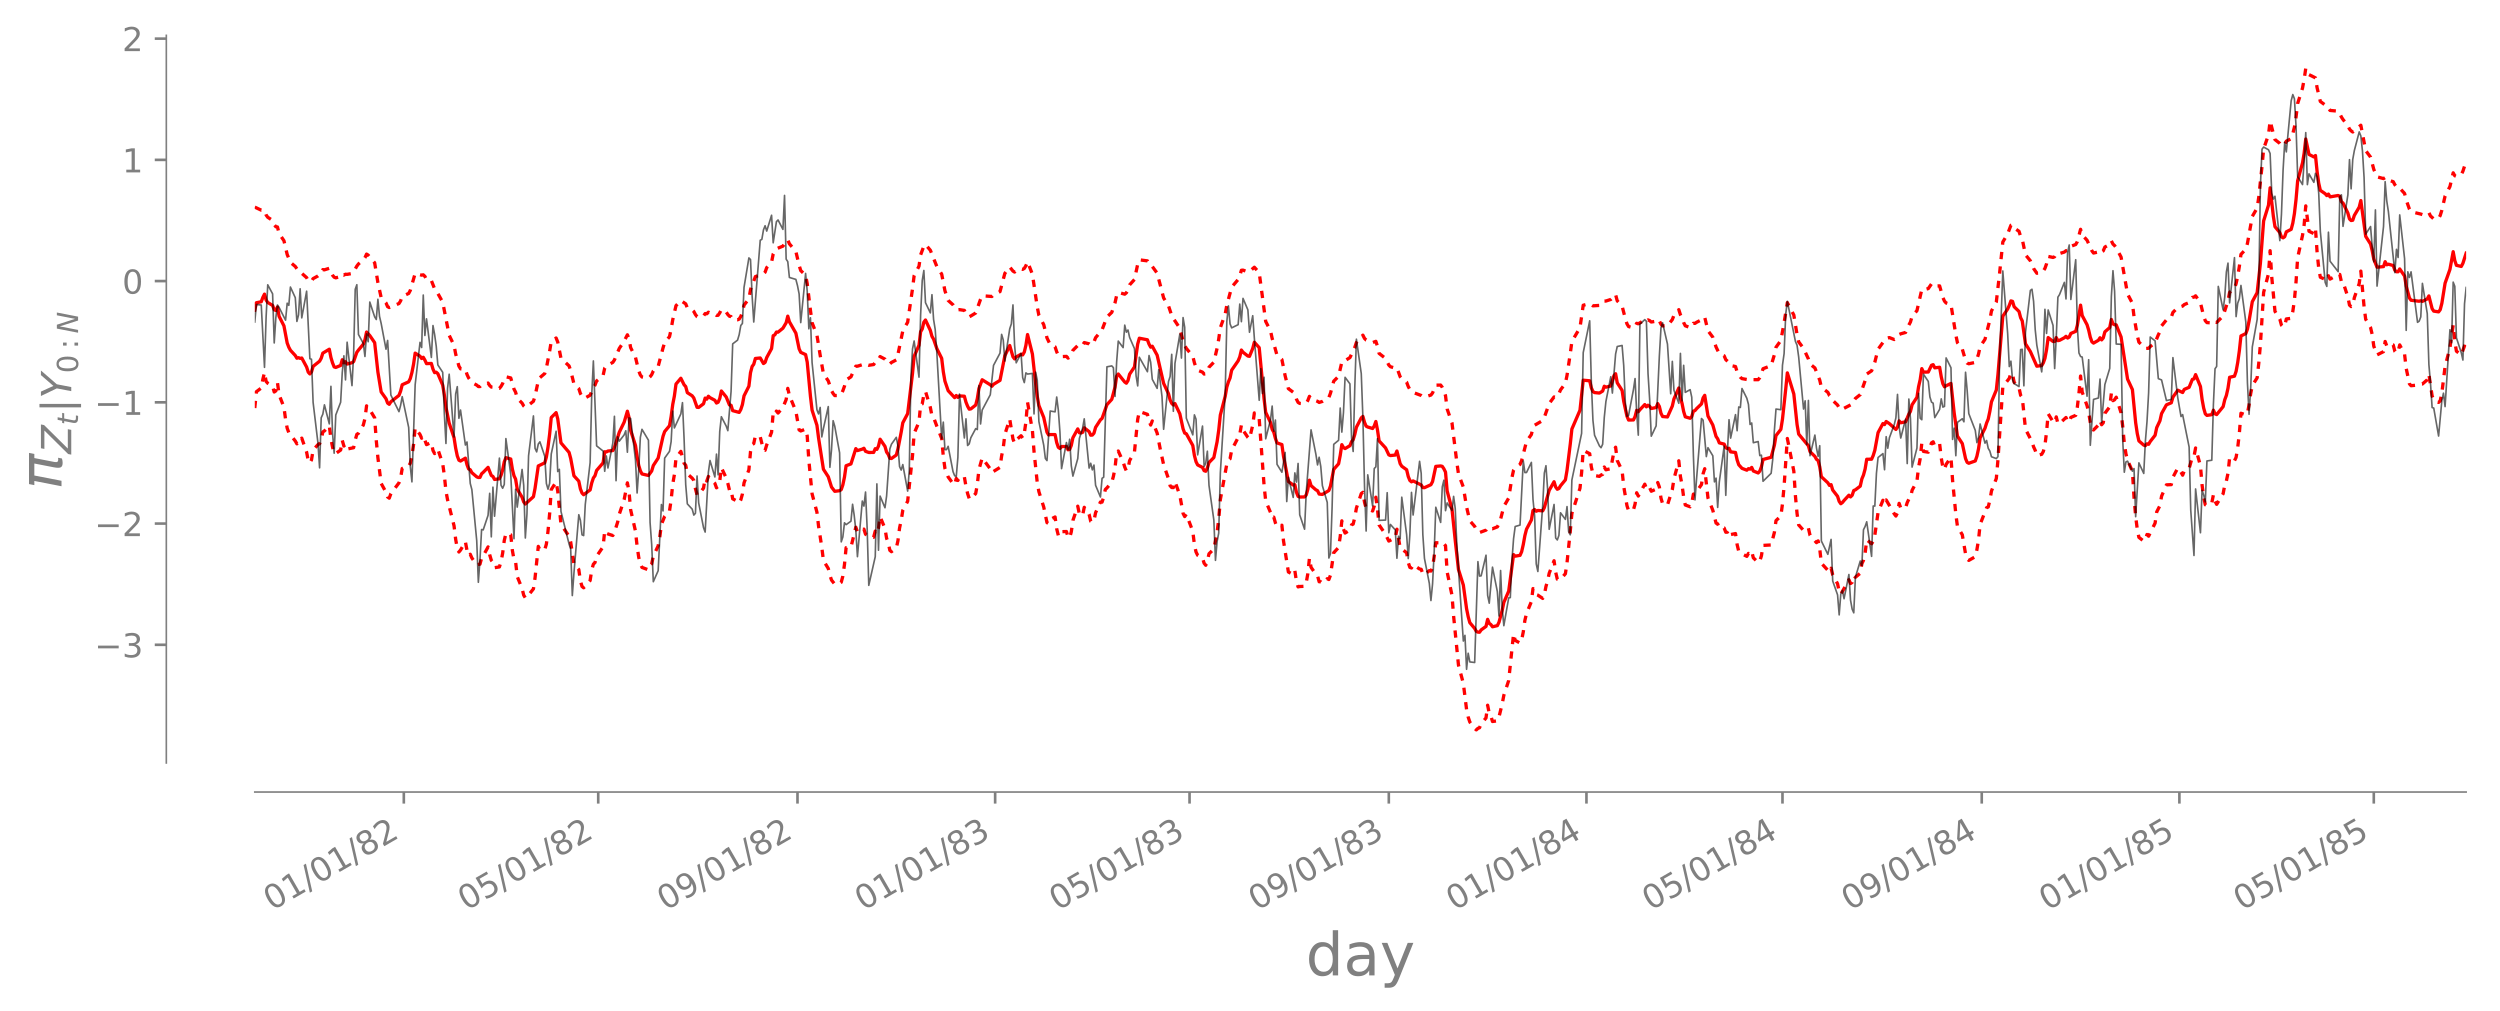 <?xml version="1.0" encoding="utf-8" standalone="no"?>
<!DOCTYPE svg PUBLIC "-//W3C//DTD SVG 1.1//EN"
  "http://www.w3.org/Graphics/SVG/1.1/DTD/svg11.dtd">
<!-- Created with matplotlib (http://matplotlib.org/) -->
<svg height="306pt" version="1.1" viewBox="0 0 757 306" width="757pt" xmlns="http://www.w3.org/2000/svg" xmlns:xlink="http://www.w3.org/1999/xlink">
 <defs>
  <style type="text/css">
*{stroke-linecap:butt;stroke-linejoin:round;}
  </style>
 </defs>
 <g id="figure_1">
  <g id="patch_1">
   <path d="M -0 306.291 
L 757.447 306.291 
L 757.447 0 
L -0 0 
z
" style="fill:#ffffff;"/>
  </g>
  <g id="axes_1">
   <g id="patch_2">
    <path d="M 77.147 231.02 
L 746.747 231.02 
L 746.747 10.7 
L 77.147 10.7 
z
" style="fill:#ffffff;"/>
   </g>
   <g id="matplotlib.axis_1">
    <g id="xtick_1">
     <g id="line2d_1">
      <defs>
       <path d="M 0 0 
L 0 3.5 
" id="mdc722e1298" style="stroke:#808080;stroke-width:0.8;"/>
      </defs>
      <g>
       <use style="fill:#808080;stroke:#808080;stroke-width:0.8;" x="122.277" xlink:href="#mdc722e1298" y="239.833"/>
      </g>
     </g>
     <g id="text_1">
      <!-- 01/01/82 -->
      <defs>
       <path d="M 31.781 66.406 
Q 24.172 66.406 20.328 58.906 
Q 16.5 51.422 16.5 36.375 
Q 16.5 21.391 20.328 13.891 
Q 24.172 6.391 31.781 6.391 
Q 39.453 6.391 43.281 13.891 
Q 47.125 21.391 47.125 36.375 
Q 47.125 51.422 43.281 58.906 
Q 39.453 66.406 31.781 66.406 
M 31.781 74.219 
Q 44.047 74.219 50.516 64.516 
Q 56.984 54.828 56.984 36.375 
Q 56.984 17.969 50.516 8.266 
Q 44.047 -1.422 31.781 -1.422 
Q 19.531 -1.422 13.062 8.266 
Q 6.594 17.969 6.594 36.375 
Q 6.594 54.828 13.062 64.516 
Q 19.531 74.219 31.781 74.219 
" id="DejaVuSans-30"/>
       <path d="M 12.406 8.297 
L 28.516 8.297 
L 28.516 63.922 
L 10.984 60.406 
L 10.984 69.391 
L 28.422 72.906 
L 38.281 72.906 
L 38.281 8.297 
L 54.391 8.297 
L 54.391 0 
L 12.406 0 
z
" id="DejaVuSans-31"/>
       <path d="M 25.391 72.906 
L 33.688 72.906 
L 8.297 -9.281 
L 0 -9.281 
z
" id="DejaVuSans-2f"/>
       <path d="M 31.781 34.625 
Q 24.75 34.625 20.719 30.859 
Q 16.703 27.094 16.703 20.516 
Q 16.703 13.922 20.719 10.156 
Q 24.75 6.391 31.781 6.391 
Q 38.812 6.391 42.859 10.172 
Q 46.922 13.969 46.922 20.516 
Q 46.922 27.094 42.891 30.859 
Q 38.875 34.625 31.781 34.625 
M 21.922 38.812 
Q 15.578 40.375 12.031 44.719 
Q 8.5 49.078 8.5 55.328 
Q 8.5 64.062 14.719 69.141 
Q 20.953 74.219 31.781 74.219 
Q 42.672 74.219 48.875 69.141 
Q 55.078 64.062 55.078 55.328 
Q 55.078 49.078 51.531 44.719 
Q 48 40.375 41.703 38.812 
Q 48.828 37.156 52.797 32.312 
Q 56.781 27.484 56.781 20.516 
Q 56.781 9.906 50.312 4.234 
Q 43.844 -1.422 31.781 -1.422 
Q 19.734 -1.422 13.25 4.234 
Q 6.781 9.906 6.781 20.516 
Q 6.781 27.484 10.781 32.312 
Q 14.797 37.156 21.922 38.812 
M 18.312 54.391 
Q 18.312 48.734 21.844 45.562 
Q 25.391 42.391 31.781 42.391 
Q 38.141 42.391 41.719 45.562 
Q 45.312 48.734 45.312 54.391 
Q 45.312 60.062 41.719 63.234 
Q 38.141 66.406 31.781 66.406 
Q 25.391 66.406 21.844 63.234 
Q 18.312 60.062 18.312 54.391 
" id="DejaVuSans-38"/>
       <path d="M 19.188 8.297 
L 53.609 8.297 
L 53.609 0 
L 7.328 0 
L 7.328 8.297 
Q 12.938 14.109 22.625 23.891 
Q 32.328 33.688 34.812 36.531 
Q 39.547 41.844 41.422 45.531 
Q 43.312 49.219 43.312 52.781 
Q 43.312 58.594 39.234 62.25 
Q 35.156 65.922 28.609 65.922 
Q 23.969 65.922 18.812 64.312 
Q 13.672 62.703 7.812 59.422 
L 7.812 69.391 
Q 13.766 71.781 18.938 73 
Q 24.125 74.219 28.422 74.219 
Q 39.75 74.219 46.484 68.547 
Q 53.219 62.891 53.219 53.422 
Q 53.219 48.922 51.531 44.891 
Q 49.859 40.875 45.406 35.406 
Q 44.188 33.984 37.641 27.219 
Q 31.109 20.453 19.188 8.297 
" id="DejaVuSans-32"/>
      </defs>
      <g style="fill:#808080;" transform="translate(82.342 275.869)rotate(-30)scale(0.1 -0.1)">
       <use xlink:href="#DejaVuSans-30"/>
       <use x="63.623" xlink:href="#DejaVuSans-31"/>
       <use x="127.246" xlink:href="#DejaVuSans-2f"/>
       <use x="160.938" xlink:href="#DejaVuSans-30"/>
       <use x="224.561" xlink:href="#DejaVuSans-31"/>
       <use x="288.184" xlink:href="#DejaVuSans-2f"/>
       <use x="321.875" xlink:href="#DejaVuSans-38"/>
       <use x="385.498" xlink:href="#DejaVuSans-32"/>
      </g>
     </g>
    </g>
    <g id="xtick_2">
     <g id="line2d_2">
      <g>
       <use style="fill:#808080;stroke:#808080;stroke-width:0.8;" x="181.143" xlink:href="#mdc722e1298" y="239.833"/>
      </g>
     </g>
     <g id="text_2">
      <!-- 05/01/82 -->
      <defs>
       <path d="M 10.797 72.906 
L 49.516 72.906 
L 49.516 64.594 
L 19.828 64.594 
L 19.828 46.734 
Q 21.969 47.469 24.109 47.828 
Q 26.266 48.188 28.422 48.188 
Q 40.625 48.188 47.75 41.5 
Q 54.891 34.812 54.891 23.391 
Q 54.891 11.625 47.562 5.094 
Q 40.234 -1.422 26.906 -1.422 
Q 22.312 -1.422 17.547 -0.641 
Q 12.797 0.141 7.719 1.703 
L 7.719 11.625 
Q 12.109 9.234 16.797 8.062 
Q 21.484 6.891 26.703 6.891 
Q 35.156 6.891 40.078 11.328 
Q 45.016 15.766 45.016 23.391 
Q 45.016 31 40.078 35.438 
Q 35.156 39.891 26.703 39.891 
Q 22.75 39.891 18.812 39.016 
Q 14.891 38.141 10.797 36.281 
z
" id="DejaVuSans-35"/>
      </defs>
      <g style="fill:#808080;" transform="translate(141.208 275.869)rotate(-30)scale(0.1 -0.1)">
       <use xlink:href="#DejaVuSans-30"/>
       <use x="63.623" xlink:href="#DejaVuSans-35"/>
       <use x="127.246" xlink:href="#DejaVuSans-2f"/>
       <use x="160.938" xlink:href="#DejaVuSans-30"/>
       <use x="224.561" xlink:href="#DejaVuSans-31"/>
       <use x="288.184" xlink:href="#DejaVuSans-2f"/>
       <use x="321.875" xlink:href="#DejaVuSans-38"/>
       <use x="385.498" xlink:href="#DejaVuSans-32"/>
      </g>
     </g>
    </g>
    <g id="xtick_3">
     <g id="line2d_3">
      <g>
       <use style="fill:#808080;stroke:#808080;stroke-width:0.8;" x="241.481" xlink:href="#mdc722e1298" y="239.833"/>
      </g>
     </g>
     <g id="text_3">
      <!-- 09/01/82 -->
      <defs>
       <path d="M 10.984 1.516 
L 10.984 10.5 
Q 14.703 8.734 18.5 7.812 
Q 22.312 6.891 25.984 6.891 
Q 35.75 6.891 40.891 13.453 
Q 46.047 20.016 46.781 33.406 
Q 43.953 29.203 39.594 26.953 
Q 35.25 24.703 29.984 24.703 
Q 19.047 24.703 12.672 31.312 
Q 6.297 37.938 6.297 49.422 
Q 6.297 60.641 12.938 67.422 
Q 19.578 74.219 30.609 74.219 
Q 43.266 74.219 49.922 64.516 
Q 56.594 54.828 56.594 36.375 
Q 56.594 19.141 48.406 8.859 
Q 40.234 -1.422 26.422 -1.422 
Q 22.703 -1.422 18.891 -0.688 
Q 15.094 0.047 10.984 1.516 
M 30.609 32.422 
Q 37.25 32.422 41.125 36.953 
Q 45.016 41.5 45.016 49.422 
Q 45.016 57.281 41.125 61.844 
Q 37.25 66.406 30.609 66.406 
Q 23.969 66.406 20.094 61.844 
Q 16.219 57.281 16.219 49.422 
Q 16.219 41.5 20.094 36.953 
Q 23.969 32.422 30.609 32.422 
" id="DejaVuSans-39"/>
      </defs>
      <g style="fill:#808080;" transform="translate(201.546 275.869)rotate(-30)scale(0.1 -0.1)">
       <use xlink:href="#DejaVuSans-30"/>
       <use x="63.623" xlink:href="#DejaVuSans-39"/>
       <use x="127.246" xlink:href="#DejaVuSans-2f"/>
       <use x="160.938" xlink:href="#DejaVuSans-30"/>
       <use x="224.561" xlink:href="#DejaVuSans-31"/>
       <use x="288.184" xlink:href="#DejaVuSans-2f"/>
       <use x="321.875" xlink:href="#DejaVuSans-38"/>
       <use x="385.498" xlink:href="#DejaVuSans-32"/>
      </g>
     </g>
    </g>
    <g id="xtick_4">
     <g id="line2d_4">
      <g>
       <use style="fill:#808080;stroke:#808080;stroke-width:0.8;" x="301.328" xlink:href="#mdc722e1298" y="239.833"/>
      </g>
     </g>
     <g id="text_4">
      <!-- 01/01/83 -->
      <defs>
       <path d="M 40.578 39.312 
Q 47.656 37.797 51.625 33 
Q 55.609 28.219 55.609 21.188 
Q 55.609 10.406 48.188 4.484 
Q 40.766 -1.422 27.094 -1.422 
Q 22.516 -1.422 17.656 -0.516 
Q 12.797 0.391 7.625 2.203 
L 7.625 11.719 
Q 11.719 9.328 16.594 8.109 
Q 21.484 6.891 26.812 6.891 
Q 36.078 6.891 40.938 10.547 
Q 45.797 14.203 45.797 21.188 
Q 45.797 27.641 41.281 31.266 
Q 36.766 34.906 28.719 34.906 
L 20.219 34.906 
L 20.219 43.016 
L 29.109 43.016 
Q 36.375 43.016 40.234 45.922 
Q 44.094 48.828 44.094 54.297 
Q 44.094 59.906 40.109 62.906 
Q 36.141 65.922 28.719 65.922 
Q 24.656 65.922 20.016 65.031 
Q 15.375 64.156 9.812 62.312 
L 9.812 71.094 
Q 15.438 72.656 20.344 73.438 
Q 25.25 74.219 29.594 74.219 
Q 40.828 74.219 47.359 69.109 
Q 53.906 64.016 53.906 55.328 
Q 53.906 49.266 50.438 45.094 
Q 46.969 40.922 40.578 39.312 
" id="DejaVuSans-33"/>
      </defs>
      <g style="fill:#808080;" transform="translate(261.393 275.869)rotate(-30)scale(0.1 -0.1)">
       <use xlink:href="#DejaVuSans-30"/>
       <use x="63.623" xlink:href="#DejaVuSans-31"/>
       <use x="127.246" xlink:href="#DejaVuSans-2f"/>
       <use x="160.938" xlink:href="#DejaVuSans-30"/>
       <use x="224.561" xlink:href="#DejaVuSans-31"/>
       <use x="288.184" xlink:href="#DejaVuSans-2f"/>
       <use x="321.875" xlink:href="#DejaVuSans-38"/>
       <use x="385.498" xlink:href="#DejaVuSans-33"/>
      </g>
     </g>
    </g>
    <g id="xtick_5">
     <g id="line2d_5">
      <g>
       <use style="fill:#808080;stroke:#808080;stroke-width:0.8;" x="360.194" xlink:href="#mdc722e1298" y="239.833"/>
      </g>
     </g>
     <g id="text_5">
      <!-- 05/01/83 -->
      <g style="fill:#808080;" transform="translate(320.259 275.869)rotate(-30)scale(0.1 -0.1)">
       <use xlink:href="#DejaVuSans-30"/>
       <use x="63.623" xlink:href="#DejaVuSans-35"/>
       <use x="127.246" xlink:href="#DejaVuSans-2f"/>
       <use x="160.938" xlink:href="#DejaVuSans-30"/>
       <use x="224.561" xlink:href="#DejaVuSans-31"/>
       <use x="288.184" xlink:href="#DejaVuSans-2f"/>
       <use x="321.875" xlink:href="#DejaVuSans-38"/>
       <use x="385.498" xlink:href="#DejaVuSans-33"/>
      </g>
     </g>
    </g>
    <g id="xtick_6">
     <g id="line2d_6">
      <g>
       <use style="fill:#808080;stroke:#808080;stroke-width:0.8;" x="420.531" xlink:href="#mdc722e1298" y="239.833"/>
      </g>
     </g>
     <g id="text_6">
      <!-- 09/01/83 -->
      <g style="fill:#808080;" transform="translate(380.596 275.869)rotate(-30)scale(0.1 -0.1)">
       <use xlink:href="#DejaVuSans-30"/>
       <use x="63.623" xlink:href="#DejaVuSans-39"/>
       <use x="127.246" xlink:href="#DejaVuSans-2f"/>
       <use x="160.938" xlink:href="#DejaVuSans-30"/>
       <use x="224.561" xlink:href="#DejaVuSans-31"/>
       <use x="288.184" xlink:href="#DejaVuSans-2f"/>
       <use x="321.875" xlink:href="#DejaVuSans-38"/>
       <use x="385.498" xlink:href="#DejaVuSans-33"/>
      </g>
     </g>
    </g>
    <g id="xtick_7">
     <g id="line2d_7">
      <g>
       <use style="fill:#808080;stroke:#808080;stroke-width:0.8;" x="480.378" xlink:href="#mdc722e1298" y="239.833"/>
      </g>
     </g>
     <g id="text_7">
      <!-- 01/01/84 -->
      <defs>
       <path d="M 37.797 64.312 
L 12.891 25.391 
L 37.797 25.391 
z
M 35.203 72.906 
L 47.609 72.906 
L 47.609 25.391 
L 58.016 25.391 
L 58.016 17.188 
L 47.609 17.188 
L 47.609 0 
L 37.797 0 
L 37.797 17.188 
L 4.891 17.188 
L 4.891 26.703 
z
" id="DejaVuSans-34"/>
      </defs>
      <g style="fill:#808080;" transform="translate(440.443 275.869)rotate(-30)scale(0.1 -0.1)">
       <use xlink:href="#DejaVuSans-30"/>
       <use x="63.623" xlink:href="#DejaVuSans-31"/>
       <use x="127.246" xlink:href="#DejaVuSans-2f"/>
       <use x="160.938" xlink:href="#DejaVuSans-30"/>
       <use x="224.561" xlink:href="#DejaVuSans-31"/>
       <use x="288.184" xlink:href="#DejaVuSans-2f"/>
       <use x="321.875" xlink:href="#DejaVuSans-38"/>
       <use x="385.498" xlink:href="#DejaVuSans-34"/>
      </g>
     </g>
    </g>
    <g id="xtick_8">
     <g id="line2d_8">
      <g>
       <use style="fill:#808080;stroke:#808080;stroke-width:0.8;" x="539.735" xlink:href="#mdc722e1298" y="239.833"/>
      </g>
     </g>
     <g id="text_8">
      <!-- 05/01/84 -->
      <g style="fill:#808080;" transform="translate(499.8 275.869)rotate(-30)scale(0.1 -0.1)">
       <use xlink:href="#DejaVuSans-30"/>
       <use x="63.623" xlink:href="#DejaVuSans-35"/>
       <use x="127.246" xlink:href="#DejaVuSans-2f"/>
       <use x="160.938" xlink:href="#DejaVuSans-30"/>
       <use x="224.561" xlink:href="#DejaVuSans-31"/>
       <use x="288.184" xlink:href="#DejaVuSans-2f"/>
       <use x="321.875" xlink:href="#DejaVuSans-38"/>
       <use x="385.498" xlink:href="#DejaVuSans-34"/>
      </g>
     </g>
    </g>
    <g id="xtick_9">
     <g id="line2d_9">
      <g>
       <use style="fill:#808080;stroke:#808080;stroke-width:0.8;" x="600.073" xlink:href="#mdc722e1298" y="239.833"/>
      </g>
     </g>
     <g id="text_9">
      <!-- 09/01/84 -->
      <g style="fill:#808080;" transform="translate(560.137 275.869)rotate(-30)scale(0.1 -0.1)">
       <use xlink:href="#DejaVuSans-30"/>
       <use x="63.623" xlink:href="#DejaVuSans-39"/>
       <use x="127.246" xlink:href="#DejaVuSans-2f"/>
       <use x="160.938" xlink:href="#DejaVuSans-30"/>
       <use x="224.561" xlink:href="#DejaVuSans-31"/>
       <use x="288.184" xlink:href="#DejaVuSans-2f"/>
       <use x="321.875" xlink:href="#DejaVuSans-38"/>
       <use x="385.498" xlink:href="#DejaVuSans-34"/>
      </g>
     </g>
    </g>
    <g id="xtick_10">
     <g id="line2d_10">
      <g>
       <use style="fill:#808080;stroke:#808080;stroke-width:0.8;" x="659.92" xlink:href="#mdc722e1298" y="239.833"/>
      </g>
     </g>
     <g id="text_10">
      <!-- 01/01/85 -->
      <g style="fill:#808080;" transform="translate(619.984 275.869)rotate(-30)scale(0.1 -0.1)">
       <use xlink:href="#DejaVuSans-30"/>
       <use x="63.623" xlink:href="#DejaVuSans-31"/>
       <use x="127.246" xlink:href="#DejaVuSans-2f"/>
       <use x="160.938" xlink:href="#DejaVuSans-30"/>
       <use x="224.561" xlink:href="#DejaVuSans-31"/>
       <use x="288.184" xlink:href="#DejaVuSans-2f"/>
       <use x="321.875" xlink:href="#DejaVuSans-38"/>
       <use x="385.498" xlink:href="#DejaVuSans-35"/>
      </g>
     </g>
    </g>
    <g id="xtick_11">
     <g id="line2d_11">
      <g>
       <use style="fill:#808080;stroke:#808080;stroke-width:0.8;" x="718.785" xlink:href="#mdc722e1298" y="239.833"/>
      </g>
     </g>
     <g id="text_11">
      <!-- 05/01/85 -->
      <g style="fill:#808080;" transform="translate(678.85 275.869)rotate(-30)scale(0.1 -0.1)">
       <use xlink:href="#DejaVuSans-30"/>
       <use x="63.623" xlink:href="#DejaVuSans-35"/>
       <use x="127.246" xlink:href="#DejaVuSans-2f"/>
       <use x="160.938" xlink:href="#DejaVuSans-30"/>
       <use x="224.561" xlink:href="#DejaVuSans-31"/>
       <use x="288.184" xlink:href="#DejaVuSans-2f"/>
       <use x="321.875" xlink:href="#DejaVuSans-38"/>
       <use x="385.498" xlink:href="#DejaVuSans-35"/>
      </g>
     </g>
    </g>
    <g id="text_12">
     <!-- day -->
     <defs>
      <path d="M 45.406 46.391 
L 45.406 75.984 
L 54.391 75.984 
L 54.391 0 
L 45.406 0 
L 45.406 8.203 
Q 42.578 3.328 38.25 0.953 
Q 33.938 -1.422 27.875 -1.422 
Q 17.969 -1.422 11.734 6.484 
Q 5.516 14.406 5.516 27.297 
Q 5.516 40.188 11.734 48.094 
Q 17.969 56 27.875 56 
Q 33.938 56 38.25 53.625 
Q 42.578 51.266 45.406 46.391 
M 14.797 27.297 
Q 14.797 17.391 18.875 11.75 
Q 22.953 6.109 30.078 6.109 
Q 37.203 6.109 41.297 11.75 
Q 45.406 17.391 45.406 27.297 
Q 45.406 37.203 41.297 42.844 
Q 37.203 48.484 30.078 48.484 
Q 22.953 48.484 18.875 42.844 
Q 14.797 37.203 14.797 27.297 
" id="DejaVuSans-64"/>
      <path d="M 34.281 27.484 
Q 23.391 27.484 19.188 25 
Q 14.984 22.516 14.984 16.5 
Q 14.984 11.719 18.141 8.906 
Q 21.297 6.109 26.703 6.109 
Q 34.188 6.109 38.703 11.406 
Q 43.219 16.703 43.219 25.484 
L 43.219 27.484 
z
M 52.203 31.203 
L 52.203 0 
L 43.219 0 
L 43.219 8.297 
Q 40.141 3.328 35.547 0.953 
Q 30.953 -1.422 24.312 -1.422 
Q 15.922 -1.422 10.953 3.297 
Q 6 8.016 6 15.922 
Q 6 25.141 12.172 29.828 
Q 18.359 34.516 30.609 34.516 
L 43.219 34.516 
L 43.219 35.406 
Q 43.219 41.609 39.141 45 
Q 35.062 48.391 27.688 48.391 
Q 23 48.391 18.547 47.266 
Q 14.109 46.141 10.016 43.891 
L 10.016 52.203 
Q 14.938 54.109 19.578 55.047 
Q 24.219 56 28.609 56 
Q 40.484 56 46.344 49.844 
Q 52.203 43.703 52.203 31.203 
" id="DejaVuSans-61"/>
      <path d="M 32.172 -5.078 
Q 28.375 -14.844 24.75 -17.812 
Q 21.141 -20.797 15.094 -20.797 
L 7.906 -20.797 
L 7.906 -13.281 
L 13.188 -13.281 
Q 16.891 -13.281 18.938 -11.516 
Q 21 -9.766 23.484 -3.219 
L 25.094 0.875 
L 2.984 54.688 
L 12.5 54.688 
L 29.594 11.922 
L 46.688 54.688 
L 56.203 54.688 
z
" id="DejaVuSans-79"/>
     </defs>
     <g style="fill:#808080;" transform="translate(395.391 295.348)scale(0.18 -0.18)">
      <use xlink:href="#DejaVuSans-64"/>
      <use x="63.477" xlink:href="#DejaVuSans-61"/>
      <use x="124.756" xlink:href="#DejaVuSans-79"/>
     </g>
    </g>
   </g>
   <g id="matplotlib.axis_2">
    <g id="ytick_1">
     <g id="line2d_12">
      <defs>
       <path d="M 0 0 
L -3.5 0 
" id="m6ae7658a44" style="stroke:#808080;stroke-width:0.8;"/>
      </defs>
      <g>
       <use style="fill:#808080;stroke:#808080;stroke-width:0.8;" x="50.363" xlink:href="#m6ae7658a44" y="195.243"/>
      </g>
     </g>
     <g id="text_13">
      <!-- −3 -->
      <defs>
       <path d="M 10.594 35.5 
L 73.188 35.5 
L 73.188 27.203 
L 10.594 27.203 
z
" id="DejaVuSans-2212"/>
      </defs>
      <g style="fill:#808080;" transform="translate(28.621 199.042)scale(0.1 -0.1)">
       <use xlink:href="#DejaVuSans-2212"/>
       <use x="83.789" xlink:href="#DejaVuSans-33"/>
      </g>
     </g>
    </g>
    <g id="ytick_2">
     <g id="line2d_13">
      <g>
       <use style="fill:#808080;stroke:#808080;stroke-width:0.8;" x="50.363" xlink:href="#m6ae7658a44" y="158.533"/>
      </g>
     </g>
     <g id="text_14">
      <!-- −2 -->
      <g style="fill:#808080;" transform="translate(28.621 162.332)scale(0.1 -0.1)">
       <use xlink:href="#DejaVuSans-2212"/>
       <use x="83.789" xlink:href="#DejaVuSans-32"/>
      </g>
     </g>
    </g>
    <g id="ytick_3">
     <g id="line2d_14">
      <g>
       <use style="fill:#808080;stroke:#808080;stroke-width:0.8;" x="50.363" xlink:href="#m6ae7658a44" y="121.823"/>
      </g>
     </g>
     <g id="text_15">
      <!-- −1 -->
      <g style="fill:#808080;" transform="translate(28.621 125.623)scale(0.1 -0.1)">
       <use xlink:href="#DejaVuSans-2212"/>
       <use x="83.789" xlink:href="#DejaVuSans-31"/>
      </g>
     </g>
    </g>
    <g id="ytick_4">
     <g id="line2d_15">
      <g>
       <use style="fill:#808080;stroke:#808080;stroke-width:0.8;" x="50.363" xlink:href="#m6ae7658a44" y="85.113"/>
      </g>
     </g>
     <g id="text_16">
      <!-- 0 -->
      <g style="fill:#808080;" transform="translate(37 88.913)scale(0.1 -0.1)">
       <use xlink:href="#DejaVuSans-30"/>
      </g>
     </g>
    </g>
    <g id="ytick_5">
     <g id="line2d_16">
      <g>
       <use style="fill:#808080;stroke:#808080;stroke-width:0.8;" x="50.363" xlink:href="#m6ae7658a44" y="48.404"/>
      </g>
     </g>
     <g id="text_17">
      <!-- 1 -->
      <g style="fill:#808080;" transform="translate(37 52.203)scale(0.1 -0.1)">
       <use xlink:href="#DejaVuSans-31"/>
      </g>
     </g>
    </g>
    <g id="ytick_6">
     <g id="line2d_17">
      <g>
       <use style="fill:#808080;stroke:#808080;stroke-width:0.8;" x="50.363" xlink:href="#m6ae7658a44" y="11.694"/>
      </g>
     </g>
     <g id="text_18">
      <!-- 2 -->
      <g style="fill:#808080;" transform="translate(37 15.493)scale(0.1 -0.1)">
       <use xlink:href="#DejaVuSans-32"/>
      </g>
     </g>
    </g>
    <g id="text_19">
     <!-- $\pi_{Z_t|Y_{0:N}}$ -->
     <defs>
      <path d="M 9.125 54.688 
L 61.531 54.688 
L 59.766 45.703 
L 52.875 45.703 
L 46.344 12.109 
Q 45.656 8.594 46.578 7.031 
Q 47.469 5.516 50.141 5.516 
Q 50.875 5.516 51.953 5.672 
Q 53.078 5.766 53.422 5.812 
L 52.156 -0.688 
Q 50.344 -1.312 48.484 -1.609 
Q 46.578 -1.906 44.781 -1.906 
Q 38.922 -1.906 37.312 1.266 
Q 35.688 4.5 37.359 13.094 
L 43.703 45.703 
L 23.531 45.703 
L 14.656 0 
L 5.469 0 
L 14.359 45.703 
L 7.375 45.703 
z
" id="DejaVuSans-Oblique-3c0"/>
      <path d="M 13.094 72.906 
L 70.312 72.906 
L 68.891 65.375 
L 12.406 8.297 
L 58.891 8.297 
L 57.328 0 
L -2.203 0 
L -0.781 7.516 
L 55.719 64.594 
L 11.531 64.594 
z
" id="DejaVuSans-Oblique-5a"/>
      <path d="M 42.281 54.688 
L 40.922 47.703 
L 23 47.703 
L 17.188 18.016 
Q 16.891 16.359 16.75 15.234 
Q 16.609 14.109 16.609 13.484 
Q 16.609 10.359 18.484 8.938 
Q 20.359 7.516 24.516 7.516 
L 33.594 7.516 
L 32.078 0 
L 23.484 0 
Q 15.484 0 11.547 3.125 
Q 7.625 6.25 7.625 12.594 
Q 7.625 13.719 7.766 15.062 
Q 7.906 16.406 8.203 18.016 
L 14.016 47.703 
L 6.391 47.703 
L 7.812 54.688 
L 15.281 54.688 
L 18.312 70.219 
L 27.297 70.219 
L 24.312 54.688 
z
" id="DejaVuSans-Oblique-74"/>
      <path d="M 21 76.422 
L 21 -23.578 
L 12.703 -23.578 
L 12.703 76.422 
z
" id="DejaVuSans-7c"/>
      <path d="M 6.297 72.906 
L 16.891 72.906 
L 30.516 42.922 
L 56.5 72.906 
L 67.578 72.906 
L 34.516 34.719 
L 27.781 0 
L 17.922 0 
L 24.609 34.719 
z
" id="DejaVuSans-Oblique-59"/>
      <path d="M 11.719 12.406 
L 22.016 12.406 
L 22.016 0 
L 11.719 0 
z
M 11.719 51.703 
L 22.016 51.703 
L 22.016 39.312 
L 11.719 39.312 
z
" id="DejaVuSans-3a"/>
      <path d="M 16.891 72.906 
L 30.172 72.906 
L 50.297 10.406 
L 62.5 72.906 
L 72.125 72.906 
L 57.906 0 
L 44.578 0 
L 24.516 62.891 
L 12.312 0 
L 2.688 0 
z
" id="DejaVuSans-Oblique-4e"/>
     </defs>
     <g style="fill:#808080;" transform="translate(18.681 148.22)rotate(-90)scale(0.18 -0.18)">
      <use transform="translate(0 0.312)" xlink:href="#DejaVuSans-Oblique-3c0"/>
      <use transform="translate(60.205 -16.094)scale(0.7)" xlink:href="#DejaVuSans-Oblique-5a"/>
      <use transform="translate(108.159 -27.578)scale(0.49)" xlink:href="#DejaVuSans-Oblique-74"/>
      <use transform="translate(129.286 -16.094)scale(0.7)" xlink:href="#DejaVuSans-7c"/>
      <use transform="translate(152.87 -16.094)scale(0.7)" xlink:href="#DejaVuSans-Oblique-59"/>
      <use transform="translate(195.628 -27.578)scale(0.49)" xlink:href="#DejaVuSans-30"/>
      <use transform="translate(236.35 -27.578)scale(0.49)" xlink:href="#DejaVuSans-3a"/>
      <use transform="translate(262.405 -27.578)scale(0.49)" xlink:href="#DejaVuSans-Oblique-4e"/>
     </g>
    </g>
   </g>
   <g id="line2d_18">
    <path clip-path="url(#p8bf9b02c40)" d="M 77.147 93.908 
L 77.637 91.669 
L 79.109 91.37 
L 79.6 90.04 
L 80.09 89.062 
L 80.581 90.856 
L 81.071 91.596 
L 82.543 92.481 
L 83.033 93.805 
L 83.524 94.008 
L 84.015 92.983 
L 84.505 95.766 
L 85.977 98.675 
L 86.958 103.857 
L 87.448 105.142 
L 87.939 106.053 
L 89.411 107.657 
L 89.901 108.468 
L 90.392 108.306 
L 90.882 108.521 
L 91.373 108.411 
L 92.844 111.141 
L 93.335 112.678 
L 93.825 113.226 
L 94.316 112.632 
L 94.807 110.94 
L 96.769 109.37 
L 97.259 108.483 
L 97.75 106.931 
L 99.712 105.742 
L 100.203 108.246 
L 100.693 109.883 
L 101.184 111.098 
L 101.674 111.259 
L 103.146 110.658 
L 103.636 108.933 
L 104.127 109.865 
L 104.618 109.53 
L 105.108 110.231 
L 106.58 109.828 
L 107.07 109.502 
L 108.051 106.668 
L 108.542 106.005 
L 110.014 104.21 
L 110.504 102.886 
L 110.995 100.546 
L 111.976 101.608 
L 113.447 103.762 
L 114.429 112.666 
L 115.41 118.672 
L 116.881 120.737 
L 117.372 122.062 
L 117.862 122.421 
L 118.353 121.656 
L 120.806 119.72 
L 121.296 118.445 
L 121.787 116.5 
L 123.749 115.609 
L 124.24 114.609 
L 124.73 112.799 
L 125.221 110.309 
L 125.711 106.926 
L 127.183 107.86 
L 127.673 108.551 
L 128.164 108.183 
L 128.655 109.03 
L 129.145 110.105 
L 130.617 110.052 
L 131.107 111.773 
L 131.598 112.829 
L 132.088 112.715 
L 132.579 113.15 
L 134.051 116.619 
L 134.541 119.553 
L 135.032 123.305 
L 136.013 128.121 
L 137.484 132.534 
L 137.975 135.689 
L 138.465 138.048 
L 138.956 139.342 
L 139.447 139.6 
L 140.918 138.726 
L 141.409 140.723 
L 141.899 141.992 
L 142.39 142.228 
L 142.88 143.128 
L 144.352 144.389 
L 144.843 144.585 
L 145.333 144.556 
L 145.824 143.466 
L 146.314 143.028 
L 147.786 141.518 
L 148.767 143.987 
L 149.258 144.262 
L 149.748 145.181 
L 151.22 144.977 
L 151.71 143.923 
L 152.201 142.313 
L 152.691 139.859 
L 153.182 138.579 
L 154.654 138.991 
L 155.144 142.055 
L 155.635 144.059 
L 156.125 145.083 
L 156.616 148.088 
L 158.087 150.565 
L 158.578 151.988 
L 159.069 152.615 
L 161.521 150.407 
L 162.012 147.867 
L 162.993 141.088 
L 164.955 140.149 
L 165.446 138.363 
L 165.936 135.387 
L 166.427 131.469 
L 166.917 126.431 
L 168.389 124.949 
L 168.88 126.815 
L 169.861 134.101 
L 172.313 136.986 
L 172.804 138.816 
L 173.785 144.069 
L 175.257 145.691 
L 175.747 148.049 
L 176.238 149.297 
L 176.728 149.798 
L 178.691 148.352 
L 179.181 146.219 
L 179.672 144.742 
L 180.162 144.047 
L 180.653 142.451 
L 182.615 140.155 
L 183.105 136.791 
L 183.596 136.854 
L 184.087 136.57 
L 185.558 136.43 
L 186.049 135.479 
L 187.52 130.884 
L 188.992 127.84 
L 189.973 124.517 
L 190.464 126.416 
L 190.954 130.312 
L 192.426 134.904 
L 192.916 138.31 
L 193.407 140.937 
L 193.898 142.548 
L 194.388 143.513 
L 196.35 143.971 
L 197.331 142.621 
L 197.822 140.963 
L 199.294 138.695 
L 200.765 132.111 
L 201.256 130.679 
L 202.727 128.904 
L 203.218 126.131 
L 203.709 122.447 
L 204.199 119.927 
L 204.69 116.289 
L 206.161 114.537 
L 207.142 116.507 
L 207.633 117.055 
L 208.124 118.897 
L 209.595 119.85 
L 210.086 120.526 
L 211.067 123.327 
L 211.557 123.367 
L 213.029 122.254 
L 213.52 120.54 
L 214.01 120.863 
L 214.501 119.987 
L 214.991 120.414 
L 216.463 121.201 
L 216.953 122.032 
L 217.444 121.796 
L 217.935 120.692 
L 218.425 118.392 
L 219.897 120.214 
L 220.878 122.616 
L 221.368 122.723 
L 221.859 124.345 
L 223.821 124.875 
L 224.312 124.001 
L 224.802 122.502 
L 225.293 119.86 
L 226.764 116.941 
L 227.255 112.838 
L 227.745 110.961 
L 228.236 110.291 
L 228.727 108.545 
L 230.198 108.394 
L 231.179 110.074 
L 231.67 109.74 
L 232.16 108.271 
L 233.632 105.554 
L 234.123 101.649 
L 234.613 101.392 
L 235.104 100.542 
L 235.594 100.574 
L 237.066 99.383 
L 238.047 97.727 
L 238.538 95.732 
L 239.028 97.43 
L 240.99 100.88 
L 241.971 105.628 
L 242.462 106.685 
L 243.934 107.37 
L 244.424 109.649 
L 245.405 120.033 
L 245.896 124.197 
L 247.367 128.769 
L 247.858 132.602 
L 249.33 142.085 
L 250.801 144.361 
L 251.782 147.479 
L 252.764 148.767 
L 254.235 148.585 
L 254.726 148.256 
L 255.216 146.813 
L 255.707 144.455 
L 256.197 141.023 
L 257.669 140.474 
L 259.141 135.847 
L 259.631 136.432 
L 261.103 135.999 
L 261.593 135.737 
L 262.084 136.656 
L 263.065 137.008 
L 264.537 136.993 
L 265.027 135.86 
L 265.518 136.068 
L 266.008 135.053 
L 266.499 132.995 
L 267.971 135.166 
L 268.461 136.883 
L 268.952 137.579 
L 269.442 138.77 
L 269.933 138.835 
L 271.404 137.789 
L 271.895 135.958 
L 272.876 130.871 
L 273.367 128.025 
L 274.838 125.242 
L 276.31 113.076 
L 276.8 107.887 
L 278.272 104.555 
L 278.763 100.45 
L 279.253 99.616 
L 279.744 97.555 
L 280.234 96.898 
L 281.706 100.044 
L 282.196 101.852 
L 282.687 102.692 
L 283.668 105.541 
L 285.14 108.505 
L 285.63 112.553 
L 286.121 115.397 
L 287.102 118.295 
L 289.064 120.406 
L 289.555 119.761 
L 290.045 120.324 
L 290.536 119.886 
L 292.007 119.973 
L 292.498 121.778 
L 292.989 122.996 
L 293.479 123.895 
L 293.97 123.813 
L 295.441 122.652 
L 295.932 120.7 
L 296.422 117.63 
L 297.404 114.992 
L 299.856 116.516 
L 300.347 116.954 
L 300.837 116.374 
L 302.8 115.178 
L 304.271 107.715 
L 305.743 104.625 
L 306.724 108.021 
L 307.215 108.674 
L 307.705 108.082 
L 309.177 107.256 
L 309.667 107.467 
L 310.158 106.596 
L 310.648 104.539 
L 311.139 101.308 
L 312.611 107.203 
L 313.592 116.163 
L 314.082 120.055 
L 314.573 122.765 
L 316.044 126.412 
L 317.025 130.873 
L 317.516 131.7 
L 318.007 131.584 
L 319.478 131.592 
L 319.969 134.019 
L 320.459 135.452 
L 320.95 135.795 
L 321.44 135.207 
L 322.912 135.198 
L 323.403 136.199 
L 323.893 136.073 
L 324.384 134.877 
L 324.874 132.549 
L 326.346 129.877 
L 326.836 131.04 
L 327.327 131.106 
L 327.818 130.901 
L 328.308 129.539 
L 329.78 130.696 
L 330.27 131.781 
L 330.761 131.735 
L 331.251 131.166 
L 331.742 129.404 
L 333.214 127.126 
L 333.704 126.698 
L 335.176 122.538 
L 336.647 120.916 
L 337.629 117.218 
L 338.119 113.93 
L 338.61 113.245 
L 340.572 115.682 
L 341.062 116.028 
L 341.553 115.24 
L 342.044 113.309 
L 343.515 111.112 
L 344.496 104.174 
L 344.987 102.412 
L 347.44 102.887 
L 347.93 104.213 
L 348.421 105.115 
L 348.911 104.839 
L 350.383 107.549 
L 351.855 113.968 
L 352.345 116.084 
L 353.817 119.211 
L 354.307 121.09 
L 354.798 122.134 
L 355.288 122.632 
L 355.779 122.207 
L 357.251 125.289 
L 358.232 129.852 
L 358.722 131.14 
L 359.213 131.331 
L 361.175 134.89 
L 361.665 137.912 
L 362.156 139.804 
L 362.647 140.784 
L 364.118 141.536 
L 364.609 142.518 
L 365.099 142.692 
L 365.59 141.729 
L 366.08 140.054 
L 367.552 138.55 
L 368.533 133.786 
L 369.024 130.303 
L 369.514 125.671 
L 370.986 120.028 
L 371.476 117.215 
L 371.967 115.631 
L 372.458 114.456 
L 372.948 112.092 
L 374.91 109.253 
L 375.401 108.066 
L 375.891 105.997 
L 376.382 106.653 
L 377.854 107.811 
L 378.344 107.898 
L 379.325 105.503 
L 379.816 103.635 
L 381.287 105.27 
L 382.759 120.773 
L 383.25 124.843 
L 384.721 127.949 
L 385.212 130.006 
L 385.702 130.868 
L 386.193 132.728 
L 386.684 134.119 
L 388.155 134.61 
L 388.646 138.166 
L 390.117 145.79 
L 391.589 146.871 
L 392.08 146.774 
L 392.57 149.075 
L 393.061 150.298 
L 393.551 150.498 
L 395.023 150.47 
L 395.513 149.888 
L 396.004 148.176 
L 396.495 145.409 
L 396.985 147.051 
L 398.457 148.326 
L 398.947 148.571 
L 399.438 149.599 
L 400.419 149.711 
L 402.381 148.533 
L 402.872 147.167 
L 403.853 142.116 
L 405.324 140.441 
L 405.815 137.905 
L 406.305 134.645 
L 406.796 135.509 
L 407.287 135.827 
L 408.758 134.957 
L 409.249 133.73 
L 409.739 133.126 
L 410.23 131.548 
L 410.72 129.362 
L 412.192 126.537 
L 412.683 126.095 
L 413.173 127.884 
L 413.664 129.045 
L 414.154 129.3 
L 415.626 129.746 
L 416.116 129.003 
L 416.607 127.635 
L 417.098 130.157 
L 417.588 133.502 
L 419.55 135.636 
L 420.531 137.725 
L 421.022 137.943 
L 422.494 137.787 
L 422.984 136.57 
L 423.965 140.39 
L 424.456 141.176 
L 425.927 142.236 
L 426.418 144.293 
L 426.909 145.486 
L 427.399 145.896 
L 427.89 145.624 
L 430.342 146.848 
L 430.833 147.641 
L 431.324 147.666 
L 433.286 146.763 
L 433.776 145.813 
L 434.757 141.219 
L 436.229 141.089 
L 436.72 141.216 
L 437.21 141.954 
L 437.701 142.956 
L 438.191 148.635 
L 439.663 154.186 
L 440.644 163.629 
L 441.625 172.449 
L 443.097 177.153 
L 444.078 184.319 
L 444.568 186.739 
L 445.059 188.534 
L 446.531 190.291 
L 447.021 191.167 
L 447.512 191.41 
L 448.002 191.433 
L 448.493 190.738 
L 449.964 189.674 
L 450.455 187.542 
L 450.945 188.776 
L 451.436 189.112 
L 451.927 189.789 
L 453.398 189.441 
L 453.889 188.434 
L 454.87 184.785 
L 455.36 182.42 
L 456.832 178.999 
L 458.304 167.943 
L 458.794 168.405 
L 460.266 168.157 
L 460.756 167.058 
L 461.247 164.888 
L 461.738 162.159 
L 462.228 160.247 
L 463.7 157.448 
L 464.19 154.58 
L 464.681 154.301 
L 465.171 154.799 
L 465.662 154.567 
L 467.134 154.684 
L 467.624 153.703 
L 469.096 148.47 
L 470.567 145.872 
L 471.058 147.469 
L 471.549 148.149 
L 472.039 147.916 
L 472.53 147.083 
L 474.001 145.299 
L 474.492 142.424 
L 475.473 134.499 
L 475.964 129.918 
L 478.416 124.224 
L 479.397 115.124 
L 481.36 115.302 
L 481.85 117.423 
L 482.341 118.56 
L 482.831 118.87 
L 484.303 119.019 
L 485.284 118.418 
L 485.775 116.952 
L 486.265 117.233 
L 487.737 116.875 
L 488.718 113.707 
L 489.208 113.172 
L 489.699 115.91 
L 491.171 118.212 
L 491.661 121.521 
L 492.642 126.023 
L 493.133 127.187 
L 494.604 127.161 
L 495.095 126.145 
L 495.585 124.234 
L 496.076 124.67 
L 496.567 124.06 
L 498.038 122.501 
L 498.529 123.191 
L 499.019 122.704 
L 499.51 123.038 
L 500 123.692 
L 501.472 123.401 
L 501.963 122.219 
L 502.453 123.076 
L 502.944 125.142 
L 503.434 126.123 
L 504.906 126.252 
L 506.378 122.949 
L 506.868 120.815 
L 508.34 117.485 
L 508.83 120.409 
L 509.321 122.15 
L 509.811 124.609 
L 510.302 126.213 
L 511.774 126.653 
L 512.264 126.148 
L 512.755 124.493 
L 513.245 124.317 
L 513.736 123.724 
L 515.207 122.305 
L 515.698 120.486 
L 516.189 119.708 
L 517.17 125.962 
L 518.641 128.704 
L 519.622 132.158 
L 520.113 132.871 
L 520.604 134.103 
L 522.075 134.475 
L 522.566 135.567 
L 523.056 135.829 
L 523.547 135.74 
L 524.037 136.824 
L 525.509 137.009 
L 526 139.257 
L 526.49 140.727 
L 527.471 141.813 
L 528.943 142.373 
L 529.433 141.911 
L 529.924 142.059 
L 530.415 141.537 
L 530.905 142.613 
L 532.377 143.214 
L 532.867 142.649 
L 533.358 141.364 
L 533.848 139.134 
L 536.301 138.47 
L 537.282 134.808 
L 537.773 131.888 
L 539.244 130.01 
L 539.735 126.911 
L 540.716 117.826 
L 541.207 112.912 
L 543.169 119.305 
L 544.15 128.554 
L 544.64 131.443 
L 547.584 134.992 
L 548.074 136.755 
L 549.546 138.196 
L 550.036 139.08 
L 550.527 139.449 
L 551.018 141.361 
L 551.508 144.361 
L 553.47 146.193 
L 553.961 146.977 
L 554.451 146.747 
L 554.942 148.381 
L 556.414 150.282 
L 556.904 151.819 
L 557.395 152.525 
L 557.885 152.152 
L 558.376 151.546 
L 559.847 149.954 
L 560.338 150.464 
L 560.829 149.981 
L 561.319 148.529 
L 561.81 148.322 
L 563.281 147.205 
L 563.772 145.013 
L 564.262 143.841 
L 564.753 142.037 
L 565.244 139.059 
L 566.715 139.044 
L 567.206 137.934 
L 567.696 136.346 
L 568.677 130.994 
L 570.149 128.257 
L 570.64 128.556 
L 571.13 127.635 
L 572.111 128.281 
L 574.073 130.034 
L 574.564 129.314 
L 575.055 127.449 
L 575.545 128.012 
L 577.017 127.724 
L 577.998 125.384 
L 578.488 124.555 
L 578.979 122.567 
L 580.451 120.302 
L 580.941 117.108 
L 581.432 114.95 
L 581.922 111.627 
L 582.413 112.683 
L 583.884 112.644 
L 584.865 110.603 
L 585.356 110.42 
L 585.847 111.376 
L 587.318 111.208 
L 587.809 114.092 
L 588.299 116.194 
L 588.79 117.127 
L 589.28 116.814 
L 590.752 116.103 
L 591.733 125.102 
L 592.714 132.049 
L 594.186 134.315 
L 595.167 138.856 
L 595.658 140.01 
L 596.148 140.273 
L 598.11 139.578 
L 598.601 138.171 
L 599.091 135.93 
L 599.582 132.582 
L 601.054 129.67 
L 601.544 128.083 
L 602.035 126.883 
L 602.525 124.557 
L 603.016 121.671 
L 604.487 118.091 
L 604.978 113.41 
L 606.45 95.756 
L 607.921 93.556 
L 608.412 92.468 
L 608.902 91.11 
L 609.393 91.255 
L 609.884 92.878 
L 611.355 94.316 
L 611.846 96.209 
L 612.336 97.164 
L 613.317 104.11 
L 614.789 106.445 
L 616.751 110.881 
L 618.223 110.688 
L 618.713 109.884 
L 619.204 108.514 
L 619.695 105.884 
L 620.185 102.221 
L 621.657 103.399 
L 622.147 103.402 
L 622.638 102.236 
L 623.128 103.138 
L 623.619 103.055 
L 625.091 102.268 
L 625.581 101.84 
L 626.072 102.357 
L 626.562 102.064 
L 627.053 100.97 
L 628.524 100.329 
L 629.015 98.509 
L 629.996 92.407 
L 630.487 95.551 
L 631.958 98.326 
L 632.449 99.946 
L 632.939 102.116 
L 633.43 103.494 
L 633.92 103.886 
L 635.392 103.047 
L 635.883 102.28 
L 636.373 102.914 
L 636.864 102.325 
L 637.354 100.484 
L 638.826 99.186 
L 639.316 96.734 
L 639.807 98.065 
L 640.298 98.337 
L 640.788 98.372 
L 642.26 102.027 
L 644.222 114.799 
L 645.694 117.967 
L 646.675 127.983 
L 647.165 131.288 
L 647.656 133.507 
L 649.127 134.783 
L 649.618 134.953 
L 650.109 134.384 
L 650.599 134.529 
L 651.09 133.689 
L 652.561 131.803 
L 653.052 129.484 
L 654.033 127.398 
L 654.524 125.228 
L 655.995 122.583 
L 657.467 121.965 
L 657.957 120.261 
L 659.429 118.151 
L 660.901 118.853 
L 661.391 117.905 
L 662.863 117.276 
L 663.844 114.882 
L 664.335 114.731 
L 664.825 113.437 
L 666.297 117.041 
L 666.787 120.914 
L 667.278 123.591 
L 667.768 125.314 
L 668.259 125.781 
L 669.731 125.556 
L 670.221 124.202 
L 670.712 125.307 
L 671.202 125.533 
L 673.164 123.131 
L 673.655 121.044 
L 674.145 119.74 
L 674.636 117.547 
L 675.127 114.245 
L 676.598 113.905 
L 677.089 112.441 
L 677.579 109.762 
L 678.07 106.258 
L 678.56 101.725 
L 680.032 101.007 
L 680.523 99.667 
L 681.013 97.215 
L 681.994 91.354 
L 683.466 88.616 
L 684.447 79.748 
L 685.428 66.895 
L 686.9 62.126 
L 687.39 56.881 
L 688.371 65.493 
L 688.862 68.644 
L 690.334 70.43 
L 690.824 71.721 
L 691.315 72.015 
L 691.805 71.677 
L 692.296 70.198 
L 693.767 69.442 
L 694.258 67.58 
L 694.749 64.675 
L 695.239 60.402 
L 695.73 54.733 
L 697.201 49.313 
L 697.692 46.393 
L 698.182 42.101 
L 699.164 46.753 
L 700.635 47.519 
L 701.126 47.096 
L 701.616 51.955 
L 702.107 55.453 
L 702.597 57.637 
L 704.069 58.66 
L 704.56 59.225 
L 705.05 58.766 
L 705.541 59.611 
L 707.993 59.194 
L 708.484 59.452 
L 708.975 61.093 
L 709.465 61.485 
L 710.937 64.52 
L 711.427 66.3 
L 711.918 66.777 
L 712.408 66.689 
L 712.899 65.22 
L 714.371 62.721 
L 714.861 60.729 
L 716.333 71.566 
L 717.804 73.895 
L 718.295 75.87 
L 718.785 78.473 
L 719.767 80.908 
L 721.729 80.724 
L 722.219 79.246 
L 722.71 80.179 
L 723.2 79.996 
L 724.672 80.402 
L 725.163 81.823 
L 725.653 82.285 
L 726.144 82.289 
L 726.634 81.434 
L 728.106 83.581 
L 728.596 86.62 
L 729.578 90.229 
L 730.068 90.919 
L 732.521 91.216 
L 733.011 91.062 
L 733.502 91.248 
L 734.974 90.516 
L 735.464 89.606 
L 736.445 93.471 
L 736.936 94.206 
L 738.407 94.433 
L 738.898 93.773 
L 739.389 91.86 
L 740.37 85.747 
L 741.841 81.576 
L 742.822 76.217 
L 743.313 78.91 
L 743.804 80.339 
L 745.275 80.677 
L 745.766 79.734 
L 746.747 76.665 
L 746.747 76.665 
" style="fill:none;stroke:#ff0000;stroke-linecap:square;"/>
   </g>
   <g id="line2d_19">
    <path clip-path="url(#p8bf9b02c40)" d="M 77.147 123.561 
L 77.637 118.609 
L 79.109 117.488 
L 79.6 114.805 
L 80.09 112.783 
L 80.581 115.49 
L 81.071 116.048 
L 82.543 116.947 
L 83.033 118.695 
L 83.524 118.351 
L 84.015 115.844 
L 84.505 119.528 
L 85.977 123.281 
L 86.467 126.988 
L 86.958 129.667 
L 87.448 130.991 
L 89.411 133.534 
L 89.901 134.393 
L 90.392 133.465 
L 90.882 133.532 
L 91.373 132.666 
L 92.844 136.924 
L 93.335 139.489 
L 93.825 140.174 
L 94.316 139.275 
L 94.807 136.303 
L 96.278 134.628 
L 96.769 134.366 
L 97.259 133.134 
L 97.75 130.794 
L 98.24 130.479 
L 99.712 128.907 
L 100.203 132.909 
L 100.693 135.379 
L 101.184 137.269 
L 101.674 137.316 
L 103.146 136.274 
L 103.636 133.345 
L 104.127 135.055 
L 104.618 134.534 
L 105.108 135.973 
L 107.07 135.569 
L 107.561 133.23 
L 108.051 131.525 
L 108.542 131.197 
L 110.014 128.694 
L 110.504 126.739 
L 110.995 122.893 
L 111.485 123.75 
L 111.976 124.053 
L 113.447 126.533 
L 113.938 133.393 
L 114.429 138.602 
L 115.41 146.371 
L 116.881 149.052 
L 117.372 150.484 
L 117.862 150.843 
L 118.353 149.478 
L 120.806 146.209 
L 121.296 144.715 
L 121.787 141.856 
L 123.749 141.174 
L 124.24 140.245 
L 124.73 138.106 
L 125.221 134.644 
L 125.711 129.552 
L 127.183 131.573 
L 127.673 132.691 
L 128.164 131.983 
L 129.145 134.63 
L 130.617 133.981 
L 131.107 136.402 
L 131.598 137.34 
L 132.088 136.35 
L 132.579 136.022 
L 134.051 140.423 
L 134.541 143.912 
L 135.032 148.696 
L 135.522 151.345 
L 137.484 159.216 
L 137.975 163.31 
L 138.465 166.045 
L 138.956 167.145 
L 139.447 166.564 
L 140.918 164.022 
L 141.409 166.692 
L 141.899 168.227 
L 142.39 167.828 
L 142.88 168.958 
L 144.352 171.051 
L 145.333 170.83 
L 145.824 169.007 
L 146.314 168.321 
L 147.786 165.604 
L 148.276 167.971 
L 148.767 169.664 
L 149.258 170.258 
L 149.748 171.892 
L 151.22 171.666 
L 151.71 170.09 
L 152.201 167.519 
L 152.691 163.671 
L 153.182 161.558 
L 154.654 161.942 
L 155.144 166.648 
L 155.635 169.43 
L 156.125 170.101 
L 156.616 174.589 
L 158.087 178.19 
L 158.578 180.224 
L 159.069 181.038 
L 159.559 180.316 
L 160.05 180.183 
L 161.521 178.31 
L 162.012 174.966 
L 162.993 165.447 
L 163.484 166.46 
L 164.955 166.43 
L 165.446 164.737 
L 165.936 160.86 
L 166.427 155.561 
L 166.917 148.248 
L 168.389 145.923 
L 168.88 148.698 
L 169.861 158.756 
L 172.313 162.41 
L 172.804 164.122 
L 173.785 170.806 
L 175.257 172.444 
L 175.747 175.897 
L 176.238 177.582 
L 176.728 177.981 
L 177.219 177.494 
L 178.691 175.782 
L 179.181 172.574 
L 179.672 170.839 
L 180.162 170.338 
L 180.653 168.428 
L 182.615 165.568 
L 183.105 160.701 
L 183.596 161.444 
L 184.087 161.68 
L 185.558 162.155 
L 186.049 161.158 
L 187.03 158.068 
L 187.52 155.692 
L 188.992 151.29 
L 189.973 146.206 
L 190.464 148.872 
L 190.954 154.344 
L 192.426 160.848 
L 192.916 165.409 
L 193.407 168.76 
L 193.898 170.714 
L 194.388 171.812 
L 196.35 172.555 
L 196.841 171.24 
L 197.331 170.744 
L 197.822 168.411 
L 199.294 165.283 
L 199.784 162.6 
L 200.275 158.8 
L 201.256 156.345 
L 202.727 154.718 
L 203.218 151.39 
L 203.709 146.569 
L 204.199 143.723 
L 204.69 138.722 
L 206.161 136.674 
L 207.142 140.28 
L 207.633 140.858 
L 208.124 143.474 
L 209.595 144.791 
L 210.086 145.453 
L 210.576 147.953 
L 211.067 149.861 
L 211.557 149.804 
L 213.029 147.794 
L 213.52 144.866 
L 214.01 145.663 
L 214.501 144.264 
L 214.991 144.976 
L 216.463 146.349 
L 216.953 147.707 
L 217.444 147.261 
L 217.935 145.673 
L 218.425 141.604 
L 219.897 144.719 
L 220.387 146.343 
L 220.878 148.406 
L 221.368 148.205 
L 221.859 151.044 
L 223.331 151.807 
L 223.821 152.294 
L 224.312 151.363 
L 224.802 149.586 
L 225.293 146.213 
L 226.764 142.263 
L 227.255 136.738 
L 227.745 134.614 
L 228.236 134.318 
L 228.727 131.96 
L 230.198 132.275 
L 231.179 136.234 
L 231.67 136.344 
L 232.16 134.718 
L 233.632 130.879 
L 234.123 124.998 
L 234.613 125.459 
L 235.104 124.469 
L 235.594 125.068 
L 237.066 123.374 
L 238.047 120.994 
L 238.538 117.599 
L 239.028 119.741 
L 240.99 124.503 
L 241.971 130.177 
L 242.462 130.49 
L 243.934 129.948 
L 244.424 132.005 
L 244.915 139.367 
L 245.896 149.525 
L 247.367 155.101 
L 247.858 159.304 
L 248.839 165.695 
L 249.33 169.714 
L 250.801 172.139 
L 251.292 174.169 
L 251.782 175.644 
L 252.764 176.9 
L 254.235 176.652 
L 254.726 176.307 
L 255.216 174.439 
L 255.707 170.938 
L 256.197 165.835 
L 257.669 165.695 
L 259.141 159.647 
L 259.631 161.057 
L 261.103 160.53 
L 261.593 160.215 
L 262.084 161.772 
L 262.575 162.058 
L 263.065 162.505 
L 264.537 162.682 
L 265.027 160.812 
L 265.518 161.531 
L 266.008 159.931 
L 266.499 156.473 
L 267.971 160.011 
L 268.461 163.003 
L 268.952 164.308 
L 269.442 166.64 
L 269.933 167.049 
L 271.404 165.935 
L 271.895 163.744 
L 272.385 159.886 
L 272.876 157.575 
L 273.367 154.52 
L 274.838 151.786 
L 276.31 137.966 
L 276.8 131.236 
L 278.272 127.763 
L 278.763 122.545 
L 279.253 122.299 
L 279.744 119.492 
L 280.234 118.503 
L 281.706 123.35 
L 282.196 125.945 
L 282.687 126.394 
L 283.668 129.048 
L 285.14 132.738 
L 285.63 138.179 
L 286.121 141.816 
L 287.102 144.421 
L 288.574 146.447 
L 289.064 146.749 
L 289.555 144.888 
L 290.045 145.486 
L 290.536 144.473 
L 292.007 144.415 
L 292.498 147.279 
L 292.989 149.444 
L 293.479 150.931 
L 293.97 151.132 
L 295.441 149.433 
L 295.932 146.704 
L 296.422 142.166 
L 297.404 138.671 
L 299.856 141.982 
L 300.347 143.144 
L 300.837 142.757 
L 302.8 141.529 
L 303.29 138.071 
L 303.781 135.654 
L 304.271 131.537 
L 305.743 126.9 
L 306.724 132.93 
L 307.215 134.188 
L 307.705 133.237 
L 309.177 131.938 
L 309.667 132.628 
L 310.158 131.167 
L 310.648 127.754 
L 311.139 121.796 
L 312.611 130.342 
L 313.101 136.677 
L 314.082 146.177 
L 314.573 148.859 
L 316.044 153.531 
L 317.025 158.242 
L 317.516 158.538 
L 318.007 157.301 
L 319.478 156.541 
L 319.969 160.136 
L 320.459 162.12 
L 320.95 162.301 
L 321.44 160.988 
L 322.912 160.947 
L 323.403 162.672 
L 323.893 162.826 
L 324.384 161.071 
L 324.874 157.593 
L 326.346 153.272 
L 326.836 155.657 
L 327.327 156.063 
L 327.818 156.023 
L 328.308 153.615 
L 329.78 155.74 
L 330.27 157.848 
L 330.761 158.091 
L 331.251 157.694 
L 331.742 155.241 
L 333.214 152.014 
L 333.704 152.044 
L 334.195 150.521 
L 334.685 148.226 
L 335.176 147.739 
L 336.647 146.027 
L 337.138 144.238 
L 337.629 141.72 
L 338.119 137.005 
L 338.61 136.56 
L 340.081 139.858 
L 340.572 141.435 
L 341.062 142.582 
L 341.553 141.957 
L 342.044 139.469 
L 343.515 136.846 
L 344.496 126.981 
L 344.987 124.595 
L 347.44 125.456 
L 347.93 127.463 
L 348.421 128.702 
L 348.911 127.456 
L 350.383 131.139 
L 351.364 136.197 
L 352.345 140.694 
L 353.817 144.969 
L 354.307 147.073 
L 354.798 147.619 
L 355.288 147.643 
L 355.779 145.801 
L 357.251 149.973 
L 358.232 155.451 
L 358.722 156.413 
L 359.213 155.705 
L 361.175 160.876 
L 361.665 164.906 
L 362.156 167.136 
L 362.647 168.138 
L 364.118 168.954 
L 364.609 170.549 
L 365.099 171.163 
L 365.59 169.928 
L 366.08 167.685 
L 367.552 166.225 
L 368.533 161.239 
L 369.024 157.264 
L 369.514 151.308 
L 371.476 140.515 
L 371.967 139.297 
L 372.458 138.92 
L 372.948 136.293 
L 375.401 131.531 
L 375.891 128.718 
L 376.382 130.241 
L 377.854 132.449 
L 378.344 132.9 
L 379.325 128.731 
L 379.816 125.033 
L 381.287 126.88 
L 382.759 146.938 
L 383.25 151.691 
L 384.721 155.193 
L 385.212 156.79 
L 385.702 156.589 
L 386.193 158.329 
L 386.684 159.521 
L 388.155 159.038 
L 388.646 163.775 
L 390.117 173.198 
L 391.589 173.964 
L 392.08 172.799 
L 392.57 176.126 
L 393.061 177.707 
L 393.551 177.599 
L 395.023 177.528 
L 395.513 176.501 
L 396.004 173.745 
L 396.495 169.012 
L 396.985 171.772 
L 398.457 173.922 
L 398.947 174.314 
L 399.438 176.151 
L 399.928 176.171 
L 400.419 176.608 
L 401.891 175.231 
L 402.381 175.474 
L 402.872 174.149 
L 403.853 167.367 
L 405.324 165.761 
L 405.815 162.468 
L 406.305 157.712 
L 406.796 160.188 
L 407.287 161.405 
L 408.758 160.512 
L 409.249 158.927 
L 409.739 158.69 
L 410.23 156.674 
L 410.72 153.857 
L 412.192 149.456 
L 412.683 149.076 
L 413.173 152.093 
L 413.664 153.925 
L 415.626 154.73 
L 416.116 153.258 
L 416.607 150.553 
L 417.098 154.119 
L 417.588 158.948 
L 419.55 161.836 
L 420.531 163.835 
L 422.494 162.846 
L 422.984 160.247 
L 423.965 165.847 
L 424.456 166.197 
L 425.927 167.397 
L 426.418 170.33 
L 426.909 171.806 
L 427.399 171.984 
L 427.89 170.999 
L 429.852 172.293 
L 430.342 172.391 
L 430.833 173.755 
L 431.324 174.065 
L 432.795 172.777 
L 433.286 172.919 
L 433.776 171.777 
L 434.267 168.522 
L 434.757 164.344 
L 436.229 164.365 
L 436.72 164.101 
L 437.701 165.229 
L 438.191 173.172 
L 439.663 180.252 
L 440.153 186.557 
L 441.625 201.395 
L 443.097 206.924 
L 444.078 214.848 
L 444.568 217.133 
L 445.059 218.626 
L 446.531 220.59 
L 447.021 221.005 
L 447.512 220.564 
L 448.002 220.355 
L 448.493 219.151 
L 449.964 217.399 
L 450.455 213.538 
L 450.945 216.026 
L 451.436 216.792 
L 451.927 218.469 
L 453.398 218.271 
L 453.889 217.107 
L 454.87 213.105 
L 455.36 210.536 
L 456.832 206.063 
L 458.304 191.916 
L 458.794 193.905 
L 460.266 194.729 
L 460.756 193.77 
L 461.247 191.348 
L 461.738 187.829 
L 462.228 185.776 
L 463.7 182.162 
L 464.19 178.223 
L 464.681 178.591 
L 465.171 180.052 
L 465.662 180.213 
L 467.134 181.199 
L 467.624 180.114 
L 468.115 177.595 
L 468.605 175.904 
L 469.096 173.584 
L 470.567 169.788 
L 471.058 173.254 
L 471.549 175.38 
L 472.039 175.521 
L 472.53 175.426 
L 474.001 173.726 
L 474.492 170.396 
L 475.473 160.916 
L 475.964 155.488 
L 478.416 147.855 
L 478.907 143.145 
L 479.397 136.358 
L 481.36 137.377 
L 481.85 141.373 
L 482.341 143.477 
L 482.831 143.985 
L 484.303 144.251 
L 484.793 143.838 
L 485.284 143.645 
L 485.775 141.41 
L 486.265 142.252 
L 487.737 141.918 
L 488.718 136.656 
L 489.208 135.416 
L 489.699 139.428 
L 491.171 142.506 
L 491.661 147.262 
L 492.642 153.113 
L 493.133 154.623 
L 494.604 154.375 
L 495.095 152.631 
L 495.585 149.208 
L 496.076 150.204 
L 498.038 146.609 
L 498.529 147.863 
L 499.019 147.168 
L 499.51 147.691 
L 500 148.741 
L 501.472 148.128 
L 501.963 146.106 
L 502.453 147.45 
L 502.944 150.827 
L 503.434 152.487 
L 504.906 152.921 
L 506.378 148.236 
L 506.868 145.025 
L 508.34 139.526 
L 508.83 144.298 
L 509.321 146.821 
L 509.811 150.59 
L 510.302 152.908 
L 511.774 153.456 
L 512.264 152.471 
L 512.755 149.629 
L 513.245 149.519 
L 515.207 146.733 
L 515.698 143.451 
L 516.189 141.923 
L 517.17 150.77 
L 518.641 154.514 
L 519.622 158.393 
L 520.113 158.637 
L 520.604 159.799 
L 522.075 159.877 
L 522.566 161.158 
L 523.056 161.13 
L 523.547 160.402 
L 524.037 161.862 
L 525.509 161.565 
L 526 164.905 
L 526.49 166.945 
L 526.981 167.409 
L 527.471 167.712 
L 528.943 168.461 
L 529.433 167.568 
L 529.924 167.723 
L 530.415 166.901 
L 530.905 168.905 
L 532.377 170.324 
L 532.867 169.867 
L 533.358 168.305 
L 533.848 165.145 
L 536.301 165.014 
L 537.282 161.21 
L 537.773 157.642 
L 539.244 156.234 
L 539.735 152.551 
L 540.225 147.179 
L 541.207 132.77 
L 543.169 142.667 
L 543.659 150.214 
L 544.15 155.537 
L 544.64 158.955 
L 546.112 160.614 
L 546.603 160.125 
L 547.093 160.308 
L 547.584 159.914 
L 548.074 162.072 
L 550.036 164.311 
L 550.527 163.785 
L 551.018 166.205 
L 551.508 170.536 
L 553.961 173.23 
L 554.451 172.057 
L 554.942 174.05 
L 556.414 176.762 
L 556.904 179.103 
L 557.395 179.915 
L 558.376 178.207 
L 559.847 175.555 
L 560.338 176.688 
L 560.829 176.344 
L 561.319 174.342 
L 561.81 174.796 
L 563.281 173.578 
L 563.772 170.674 
L 564.262 169.67 
L 564.753 167.582 
L 565.244 163.441 
L 566.715 164.655 
L 567.206 163.873 
L 567.696 162.057 
L 568.677 155.158 
L 570.149 151.482 
L 570.64 152.534 
L 571.13 151.385 
L 573.583 155.601 
L 574.073 156.256 
L 574.564 155.287 
L 575.055 152.417 
L 575.545 153.85 
L 577.017 153.738 
L 577.507 152.19 
L 577.998 151.133 
L 578.488 150.779 
L 578.979 148.475 
L 580.451 145.669 
L 580.941 141.478 
L 581.432 138.866 
L 581.922 134.148 
L 582.413 136.683 
L 583.884 136.928 
L 584.865 134.095 
L 585.356 133.779 
L 585.847 135.099 
L 587.318 134.37 
L 587.809 138.66 
L 588.299 141.491 
L 588.79 142.222 
L 589.28 140.613 
L 590.752 138.5 
L 591.243 145.493 
L 592.224 155.712 
L 592.714 159.395 
L 594.186 161.935 
L 595.167 167.711 
L 595.658 169.235 
L 596.148 169.687 
L 598.11 168.569 
L 598.601 166.465 
L 599.091 163.513 
L 599.582 158.782 
L 601.544 153.73 
L 602.035 153.509 
L 602.525 151.508 
L 603.016 148.688 
L 604.487 144.88 
L 604.978 139.255 
L 606.45 117.114 
L 608.412 114.558 
L 608.902 112.943 
L 609.393 113.315 
L 609.884 115.765 
L 611.355 117.404 
L 611.846 119.704 
L 612.336 120.297 
L 613.317 129.933 
L 615.28 133.766 
L 615.77 135.294 
L 616.261 136.361 
L 616.751 137.961 
L 618.223 137.564 
L 618.713 136.725 
L 619.204 134.844 
L 619.695 130.827 
L 620.185 125.281 
L 621.657 127.707 
L 622.147 127.958 
L 622.638 126.233 
L 623.128 128.25 
L 623.619 128.28 
L 625.581 126.423 
L 626.072 127.713 
L 626.562 127.722 
L 627.053 126.389 
L 628.524 125.762 
L 629.015 123.253 
L 629.505 119.055 
L 629.996 113.865 
L 630.487 118.705 
L 631.958 122.845 
L 632.449 124.824 
L 632.939 127.969 
L 633.43 129.95 
L 633.92 130.197 
L 635.392 128.707 
L 635.883 127.365 
L 636.373 128.609 
L 636.864 128.01 
L 637.354 125.155 
L 638.826 123.18 
L 639.316 119.12 
L 639.807 121.319 
L 640.298 121.044 
L 640.788 120.267 
L 642.26 125.015 
L 642.75 129.015 
L 643.241 134.251 
L 643.731 137.435 
L 644.222 139.328 
L 645.694 142.729 
L 646.184 150.585 
L 646.675 156.365 
L 647.165 160.264 
L 647.656 162.707 
L 649.127 163.866 
L 649.618 163.43 
L 650.109 161.842 
L 650.599 162.36 
L 652.561 158.401 
L 653.052 155.008 
L 654.033 153.093 
L 654.524 150.248 
L 655.995 146.816 
L 657.467 146.741 
L 657.957 144.524 
L 659.429 141.714 
L 660.41 142.964 
L 660.901 143.882 
L 661.391 142.632 
L 662.863 141.854 
L 663.844 138.328 
L 664.335 138.239 
L 664.825 135.649 
L 666.297 141.054 
L 666.787 146.844 
L 667.278 150.555 
L 667.768 152.854 
L 668.259 153.11 
L 669.731 152.306 
L 670.221 149.825 
L 670.712 151.736 
L 671.202 152.712 
L 673.164 149.5 
L 673.655 146.868 
L 674.145 145.633 
L 674.636 143.303 
L 675.127 138.637 
L 676.598 139.509 
L 677.089 138.504 
L 677.579 135.535 
L 678.07 131.247 
L 678.56 125.13 
L 680.032 125.63 
L 680.523 125.105 
L 681.013 122.63 
L 681.504 119.209 
L 681.994 116.74 
L 683.466 114.394 
L 683.956 110.008 
L 684.447 104.354 
L 685.428 88.524 
L 686.9 82.898 
L 687.39 75.905 
L 687.881 83.846 
L 688.862 94.28 
L 690.334 96.651 
L 690.824 98.463 
L 691.315 98.989 
L 691.805 98.745 
L 692.296 96.577 
L 693.767 96.386 
L 694.258 94.338 
L 694.749 90.881 
L 695.239 85.349 
L 695.73 78.021 
L 697.201 71.281 
L 697.692 68.11 
L 698.182 62.341 
L 699.164 70.022 
L 700.635 70.744 
L 701.126 69.267 
L 701.616 76.343 
L 702.107 81.203 
L 702.597 83.937 
L 704.56 84.831 
L 705.05 83.504 
L 705.541 84.506 
L 707.993 83.206 
L 708.484 83.101 
L 708.975 85.311 
L 709.465 85.389 
L 710.937 89.93 
L 711.427 92.382 
L 711.918 92.828 
L 712.408 92.585 
L 712.899 90.12 
L 714.371 85.856 
L 714.861 82.092 
L 715.842 92.866 
L 716.333 96.681 
L 717.804 99.177 
L 718.295 101.252 
L 718.785 104.831 
L 719.767 107.457 
L 721.729 106.474 
L 722.219 103.396 
L 722.71 104.752 
L 723.2 104.215 
L 724.672 104.46 
L 725.163 106.399 
L 725.653 106.915 
L 726.144 106.397 
L 726.634 104.438 
L 728.106 107.293 
L 728.596 111.545 
L 729.578 116.223 
L 730.068 116.788 
L 732.521 116.557 
L 733.011 116.259 
L 733.502 116.276 
L 734.974 114.998 
L 735.464 113.301 
L 736.445 119.896 
L 736.936 121.114 
L 738.407 121.847 
L 738.898 121.37 
L 739.389 119.031 
L 740.37 110.989 
L 741.841 105.285 
L 742.822 98.419 
L 743.313 103.442 
L 743.804 106.337 
L 745.275 107.473 
L 746.256 104.722 
L 746.747 102.61 
L 746.747 102.61 
" style="fill:none;stroke:#ff0000;stroke-dasharray:2.2,2.2;stroke-dashoffset:0;"/>
   </g>
   <g id="line2d_20">
    <path clip-path="url(#p8bf9b02c40)" d="M 77.147 62.714 
L 79.109 63.64 
L 79.6 63.609 
L 80.09 63.728 
L 80.581 65.095 
L 81.071 65.792 
L 82.543 66.745 
L 83.033 68.02 
L 83.524 68.656 
L 84.015 68.72 
L 84.505 70.715 
L 85.977 72.884 
L 86.958 77.054 
L 87.939 79.437 
L 89.411 80.691 
L 89.901 81.41 
L 90.392 81.695 
L 91.373 82.76 
L 92.844 84.068 
L 93.335 85.039 
L 93.825 85.234 
L 94.316 85.196 
L 94.807 84.364 
L 96.278 83.555 
L 97.259 82.659 
L 97.75 81.645 
L 98.24 81.701 
L 99.712 81.238 
L 100.203 82.436 
L 100.693 83.334 
L 101.184 83.935 
L 101.674 84.126 
L 103.146 83.723 
L 103.636 83.009 
L 104.127 83.293 
L 104.618 83.043 
L 105.108 83.072 
L 106.58 82.818 
L 107.07 82.347 
L 108.051 80.576 
L 108.542 79.928 
L 110.014 78.661 
L 110.504 78.035 
L 110.995 76.942 
L 111.485 77.255 
L 113.447 79.579 
L 114.429 85.583 
L 115.41 90.079 
L 116.881 91.728 
L 117.372 92.857 
L 117.862 93.123 
L 120.806 91.913 
L 121.296 91.12 
L 121.787 89.752 
L 123.749 88.853 
L 124.24 87.922 
L 125.711 82.778 
L 127.673 83.314 
L 128.164 83.213 
L 128.655 83.676 
L 129.145 84.675 
L 130.617 84.956 
L 131.598 87.448 
L 132.579 88.867 
L 134.051 91.494 
L 136.013 101.539 
L 137.484 104.563 
L 137.975 107.175 
L 138.956 110.856 
L 139.447 111.679 
L 140.918 111.803 
L 141.409 113.388 
L 141.899 114.45 
L 142.88 115.819 
L 144.352 116.609 
L 144.843 117.044 
L 145.333 117.053 
L 145.824 116.559 
L 146.314 116.497 
L 147.786 115.985 
L 148.276 116.736 
L 148.767 117.194 
L 149.258 117.227 
L 149.748 117.68 
L 151.22 117.597 
L 151.71 117.001 
L 152.201 116.137 
L 152.691 114.727 
L 153.182 114.085 
L 154.654 114.439 
L 155.635 117.814 
L 156.125 118.752 
L 156.616 120.56 
L 158.087 122.07 
L 158.578 122.927 
L 159.069 123.35 
L 160.05 122.698 
L 161.521 121.496 
L 162.012 119.92 
L 162.993 115.291 
L 163.484 114.353 
L 164.955 113.089 
L 165.446 111.425 
L 166.427 106.364 
L 166.917 103.365 
L 168.389 102.348 
L 168.88 103.548 
L 169.861 108.48 
L 172.313 110.793 
L 172.804 112.22 
L 173.785 116.209 
L 175.257 117.647 
L 175.747 119.166 
L 176.238 120.047 
L 176.728 120.585 
L 177.219 120.493 
L 178.691 119.671 
L 179.672 117.404 
L 180.162 116.616 
L 180.653 115.355 
L 182.615 113.711 
L 183.105 111.454 
L 184.087 110.544 
L 185.558 109.726 
L 186.049 108.989 
L 187.03 106.648 
L 187.52 105.496 
L 188.992 103.315 
L 189.973 101.379 
L 190.464 102.586 
L 190.954 105.264 
L 192.426 108.206 
L 193.407 112.309 
L 193.898 113.551 
L 194.388 114.155 
L 196.35 114.548 
L 196.841 114.086 
L 197.331 113.449 
L 197.822 112.327 
L 199.294 110.936 
L 200.765 105.34 
L 201.256 103.711 
L 202.727 101.95 
L 203.218 99.67 
L 203.709 96.812 
L 204.69 92.556 
L 206.161 91.001 
L 207.633 92.009 
L 208.124 93.226 
L 209.595 93.848 
L 210.086 94.312 
L 210.576 95.25 
L 211.067 95.888 
L 211.557 96.103 
L 213.029 95.677 
L 213.52 94.952 
L 214.01 95.008 
L 214.501 94.534 
L 214.991 94.775 
L 216.463 95.071 
L 216.953 95.506 
L 217.444 95.461 
L 217.935 94.74 
L 218.425 93.734 
L 219.897 94.492 
L 220.387 95.242 
L 220.878 95.756 
L 221.368 95.859 
L 221.859 96.733 
L 223.331 96.836 
L 223.821 96.614 
L 224.312 95.816 
L 224.802 94.555 
L 225.293 92.393 
L 226.764 90.477 
L 227.255 87.742 
L 227.745 86.095 
L 228.236 85.125 
L 228.727 83.755 
L 231.179 82.917 
L 231.67 82.419 
L 232.16 81.035 
L 233.632 79.368 
L 234.123 76.895 
L 235.104 75.329 
L 237.066 74.534 
L 237.556 73.825 
L 238.047 73.444 
L 238.538 72.624 
L 239.028 73.819 
L 240.99 76.161 
L 241.971 80.318 
L 242.462 81.93 
L 243.934 83.352 
L 244.424 85.873 
L 245.405 93.989 
L 245.896 97.729 
L 247.367 101.481 
L 248.349 107.582 
L 249.33 113.155 
L 250.801 115.339 
L 251.782 118.273 
L 252.273 119.167 
L 252.764 119.777 
L 254.235 119.736 
L 254.726 119.415 
L 255.216 118.324 
L 255.707 116.933 
L 256.197 115.067 
L 257.669 114.103 
L 258.65 111.909 
L 259.141 110.885 
L 259.631 110.886 
L 261.103 110.428 
L 261.593 110.107 
L 262.084 110.446 
L 262.575 110.461 
L 263.065 110.608 
L 264.537 110.386 
L 265.027 109.684 
L 265.518 109.522 
L 266.008 108.919 
L 266.499 107.969 
L 267.971 108.751 
L 268.461 109.635 
L 268.952 109.826 
L 269.442 110.211 
L 269.933 109.753 
L 271.404 108.973 
L 271.895 107.311 
L 273.367 100.179 
L 274.838 97.574 
L 276.31 87.414 
L 276.8 83.464 
L 278.272 80.604 
L 278.763 77.175 
L 279.744 74.522 
L 280.234 74.023 
L 281.706 75.772 
L 283.668 80.686 
L 285.14 82.993 
L 286.121 88.029 
L 287.102 90.967 
L 288.574 92.293 
L 289.064 93.05 
L 289.555 93.201 
L 290.045 93.819 
L 290.536 93.765 
L 292.007 93.985 
L 292.498 95.08 
L 293.479 95.919 
L 293.97 95.677 
L 295.441 94.771 
L 296.913 90.598 
L 297.404 89.554 
L 300.347 89.775 
L 300.837 89.29 
L 302.8 88.297 
L 304.271 82.764 
L 305.743 80.84 
L 306.724 82.077 
L 307.215 82.383 
L 307.705 81.897 
L 309.177 81.419 
L 309.667 81.56 
L 310.158 81.269 
L 310.648 80.44 
L 311.139 79.263 
L 312.611 83.036 
L 314.082 92.965 
L 314.573 95.463 
L 316.044 98.313 
L 317.025 102.312 
L 318.007 104.376 
L 319.478 105.033 
L 319.969 106.513 
L 320.459 107.617 
L 320.95 108.045 
L 321.44 107.979 
L 322.912 107.915 
L 323.403 108.442 
L 323.893 108.183 
L 324.384 107.307 
L 324.874 106.094 
L 326.346 104.611 
L 326.836 104.938 
L 327.818 104.526 
L 328.308 103.73 
L 329.78 104.114 
L 330.27 104.474 
L 330.761 104.228 
L 331.251 103.535 
L 331.742 102.259 
L 333.704 99.87 
L 335.176 95.993 
L 336.647 94.58 
L 337.629 91.681 
L 338.119 89.464 
L 338.61 88.528 
L 340.572 89.078 
L 341.062 88.656 
L 341.553 87.864 
L 342.044 86.258 
L 343.515 84.63 
L 344.496 79.998 
L 344.987 78.678 
L 347.44 78.99 
L 347.93 79.888 
L 348.421 80.485 
L 348.911 80.686 
L 350.383 82.711 
L 352.345 90.22 
L 353.817 92.601 
L 354.798 95.558 
L 355.288 96.5 
L 355.779 97.168 
L 357.251 99.398 
L 358.232 103.244 
L 358.722 104.523 
L 359.213 105.481 
L 361.175 107.858 
L 361.665 109.846 
L 362.156 111.318 
L 362.647 112.115 
L 364.118 112.679 
L 364.609 113.265 
L 365.099 113.203 
L 365.59 112.43 
L 366.08 111.191 
L 367.552 109.676 
L 368.533 105.44 
L 369.024 102.706 
L 369.514 99.235 
L 370.986 95.117 
L 371.476 92.432 
L 372.948 86.956 
L 374.91 84.627 
L 375.401 83.554 
L 375.891 81.839 
L 376.382 81.793 
L 377.854 82.32 
L 378.344 82.21 
L 379.816 80.922 
L 381.287 82.553 
L 383.25 97.329 
L 384.721 100.207 
L 385.212 102.487 
L 385.702 104.008 
L 386.684 107.615 
L 388.155 108.842 
L 389.136 113.767 
L 390.117 117.678 
L 391.589 118.782 
L 392.08 119.401 
L 392.57 120.871 
L 393.061 121.852 
L 393.551 122.145 
L 395.023 122.251 
L 395.513 122.113 
L 396.004 121.28 
L 396.495 120.016 
L 396.985 120.83 
L 398.947 121.521 
L 399.438 121.855 
L 400.419 121.549 
L 402.381 120.354 
L 402.872 119.05 
L 403.853 115.413 
L 405.324 113.932 
L 406.305 109.626 
L 406.796 109.604 
L 407.287 109.216 
L 408.758 108.276 
L 410.23 105.187 
L 410.72 103.702 
L 412.683 101.486 
L 413.173 102.474 
L 413.664 102.947 
L 414.154 103.082 
L 415.626 103.731 
L 416.607 103.358 
L 417.098 104.854 
L 417.588 107.006 
L 419.55 108.544 
L 420.531 110.543 
L 421.022 111.043 
L 422.494 111.478 
L 422.984 111.353 
L 423.965 114.075 
L 424.456 114.678 
L 425.927 115.739 
L 426.418 117.032 
L 426.909 117.945 
L 427.399 118.579 
L 427.89 118.827 
L 430.342 119.752 
L 430.833 120.09 
L 431.324 120.232 
L 433.286 119.622 
L 433.776 118.989 
L 434.757 116.625 
L 436.229 116.601 
L 436.72 117.277 
L 437.21 118.302 
L 437.701 119.809 
L 438.191 123.826 
L 439.663 128.082 
L 441.135 140.033 
L 441.625 143.518 
L 443.097 147.477 
L 444.078 153.51 
L 445.059 157.689 
L 446.531 159.391 
L 447.021 160.404 
L 447.512 160.953 
L 448.002 161.256 
L 449.964 160.521 
L 450.455 159.762 
L 450.945 160.169 
L 451.436 160.051 
L 451.927 160.111 
L 453.398 159.537 
L 453.889 158.617 
L 454.379 157.207 
L 455.36 153.352 
L 456.832 150.812 
L 457.813 144.619 
L 458.304 142.378 
L 458.794 141.675 
L 460.266 140.624 
L 460.756 139.452 
L 461.738 135.585 
L 462.228 133.66 
L 463.7 131.568 
L 464.19 129.493 
L 464.681 128.766 
L 467.134 127.324 
L 467.624 126.36 
L 469.096 122.183 
L 470.567 120.198 
L 471.058 120.378 
L 471.549 119.939 
L 472.039 119.197 
L 472.53 118.047 
L 474.001 116.075 
L 474.492 113.654 
L 475.473 107.099 
L 475.964 103.398 
L 478.416 99.218 
L 479.397 92.425 
L 481.36 91.93 
L 482.341 92.605 
L 484.303 92.48 
L 484.793 92.331 
L 485.284 91.976 
L 485.775 91.169 
L 486.265 91.153 
L 487.737 90.677 
L 488.227 90.189 
L 488.718 89.286 
L 489.208 89.247 
L 489.699 91.084 
L 491.171 92.69 
L 492.152 96.464 
L 492.642 98.053 
L 493.133 98.878 
L 494.604 99.281 
L 495.095 98.927 
L 495.585 97.897 
L 496.076 98.029 
L 496.567 97.766 
L 498.038 96.846 
L 498.529 97.233 
L 499.019 96.867 
L 499.51 97.078 
L 500 97.503 
L 501.472 97.269 
L 501.963 96.71 
L 502.453 97.165 
L 502.944 98.177 
L 503.434 98.667 
L 504.906 98.677 
L 506.378 96.765 
L 506.868 95.464 
L 508.34 93.768 
L 508.83 95.306 
L 509.321 96.257 
L 509.811 97.677 
L 510.302 98.651 
L 511.774 99.192 
L 512.264 98.885 
L 512.755 97.896 
L 513.245 97.914 
L 513.736 97.582 
L 515.207 96.837 
L 515.698 96.114 
L 516.189 96.047 
L 517.17 100.14 
L 518.641 102.105 
L 519.622 105.074 
L 520.604 107.119 
L 522.075 107.743 
L 522.566 108.9 
L 523.547 109.79 
L 524.037 110.674 
L 525.509 110.989 
L 526 112.596 
L 526.49 113.551 
L 526.981 114.23 
L 527.471 114.643 
L 528.943 114.905 
L 529.433 114.763 
L 529.924 114.913 
L 530.415 114.706 
L 530.905 114.954 
L 532.377 114.97 
L 532.867 114.358 
L 533.358 113.287 
L 533.848 111.645 
L 536.301 110.71 
L 537.282 107.407 
L 537.773 105.147 
L 539.244 103.092 
L 540.225 97.701 
L 541.207 91.646 
L 543.169 95.388 
L 544.15 101.357 
L 544.64 103.505 
L 546.112 105.504 
L 547.584 108.688 
L 548.074 110.205 
L 549.546 111.414 
L 551.018 115.099 
L 551.508 117.256 
L 553.47 118.795 
L 553.961 119.764 
L 554.451 120.154 
L 554.942 121.231 
L 556.414 122.641 
L 556.904 123.54 
L 557.395 124.041 
L 558.376 123.636 
L 560.829 122.358 
L 561.319 121.352 
L 561.81 120.658 
L 563.281 119.483 
L 564.753 115.289 
L 565.244 113.265 
L 566.715 112.289 
L 567.206 111.139 
L 567.696 109.673 
L 568.677 105.746 
L 570.149 103.715 
L 570.64 103.347 
L 571.13 102.442 
L 572.111 102.225 
L 573.583 102.813 
L 574.564 102.27 
L 575.055 101.278 
L 575.545 101.081 
L 577.017 100.661 
L 577.507 99.357 
L 578.488 97.493 
L 578.979 95.76 
L 580.451 94.07 
L 581.922 87.635 
L 582.413 87.782 
L 583.884 87.377 
L 584.865 85.953 
L 585.356 85.991 
L 585.847 86.612 
L 587.318 86.569 
L 588.299 90.081 
L 588.79 91.179 
L 589.28 91.738 
L 590.752 92.199 
L 592.224 101.421 
L 592.714 103.779 
L 594.186 105.718 
L 595.167 109.102 
L 595.658 109.943 
L 596.148 110.146 
L 598.11 109.734 
L 598.601 108.704 
L 599.091 107.234 
L 599.582 104.946 
L 601.054 102.742 
L 602.525 96.876 
L 603.016 94.165 
L 604.487 91.416 
L 605.469 82.821 
L 606.45 73.279 
L 607.921 70.793 
L 608.902 68.224 
L 609.393 68.102 
L 609.884 69.033 
L 611.355 70.04 
L 611.846 71.61 
L 612.336 72.418 
L 613.317 77.156 
L 614.789 78.964 
L 615.77 81.296 
L 616.751 82.73 
L 618.223 82.625 
L 618.713 82.069 
L 619.204 81.28 
L 619.695 79.886 
L 620.185 77.647 
L 621.657 77.952 
L 622.147 77.731 
L 622.638 76.875 
L 623.128 77.105 
L 623.619 76.773 
L 625.091 76.327 
L 625.581 75.913 
L 626.072 75.851 
L 626.562 75.471 
L 627.053 74.588 
L 628.524 74.036 
L 629.015 73.165 
L 629.996 69.435 
L 630.487 71.12 
L 631.958 72.743 
L 633.43 75.955 
L 633.92 76.615 
L 635.392 76.299 
L 635.883 75.735 
L 636.373 76.247 
L 636.864 75.962 
L 637.354 74.806 
L 638.826 74.02 
L 639.316 72.928 
L 639.807 73.906 
L 640.298 74.364 
L 640.788 75.055 
L 642.26 77.831 
L 644.222 89.033 
L 645.694 91.845 
L 646.184 95.891 
L 647.165 101.598 
L 647.656 103.601 
L 649.618 105.5 
L 650.599 105.458 
L 651.09 104.938 
L 652.561 103.752 
L 653.542 101.382 
L 654.033 100.406 
L 654.524 98.682 
L 655.995 96.851 
L 657.467 96.025 
L 657.957 94.603 
L 659.429 93.115 
L 660.901 92.683 
L 661.391 92.223 
L 662.863 91.609 
L 663.353 90.702 
L 663.844 90.049 
L 664.335 89.966 
L 664.825 89.574 
L 666.297 91.689 
L 667.278 95.772 
L 667.768 97.128 
L 668.259 97.681 
L 669.731 97.77 
L 670.221 97.194 
L 670.712 97.559 
L 671.202 97.639 
L 673.164 95.646 
L 674.636 91.079 
L 675.127 88.523 
L 676.598 87.337 
L 677.089 85.871 
L 677.579 83.602 
L 678.07 80.704 
L 678.56 77.022 
L 680.032 75.442 
L 680.523 73.711 
L 681.504 68.238 
L 681.994 65.524 
L 683.466 62.98 
L 683.956 59.686 
L 684.938 50.339 
L 685.428 45.077 
L 686.9 40.795 
L 687.39 36.633 
L 688.371 40.466 
L 688.862 42.264 
L 690.334 43.424 
L 690.824 44.115 
L 691.315 44.135 
L 691.805 43.707 
L 692.296 42.748 
L 693.767 41.992 
L 694.258 40.467 
L 694.749 38.512 
L 695.239 35.439 
L 695.73 31.332 
L 697.201 26.678 
L 697.692 24.031 
L 698.182 20.715 
L 699.164 22.603 
L 701.126 23.577 
L 701.616 26.583 
L 702.597 30.715 
L 704.069 31.809 
L 704.56 32.66 
L 705.05 32.742 
L 705.541 33.442 
L 707.993 33.662 
L 708.484 34.369 
L 708.975 35.432 
L 709.465 36.186 
L 710.937 38.03 
L 711.427 39.092 
L 711.918 39.618 
L 712.408 39.969 
L 714.861 37.92 
L 716.333 45.598 
L 717.804 47.58 
L 718.785 51.297 
L 719.767 53.543 
L 721.729 54.075 
L 722.219 53.774 
L 722.71 54.481 
L 723.2 54.533 
L 724.672 55.015 
L 725.163 55.947 
L 725.653 56.6 
L 726.144 57.026 
L 726.634 56.962 
L 728.106 58.577 
L 728.596 60.555 
L 729.578 63.342 
L 730.068 64.106 
L 733.011 64.817 
L 733.502 64.974 
L 734.974 64.75 
L 735.464 64.385 
L 735.955 65.39 
L 736.936 66.297 
L 738.407 66.146 
L 738.898 65.243 
L 739.389 63.658 
L 740.37 59.365 
L 741.841 56.482 
L 742.822 52.335 
L 743.313 53.22 
L 743.804 53.413 
L 745.275 52.89 
L 745.766 51.85 
L 746.256 50.325 
L 746.747 48.313 
L 746.747 48.313 
" style="fill:none;stroke:#ff0000;stroke-dasharray:2.2,2.2;stroke-dashoffset:0;"/>
   </g>
   <g id="line2d_21">
    <path clip-path="url(#p8bf9b02c40)" d="M 77.147 97.509 
L 77.637 92.185 
L 79.109 92.365 
L 80.09 111.224 
L 80.581 95.934 
L 81.071 86.246 
L 82.543 88.976 
L 83.033 103.834 
L 83.524 96.169 
L 84.015 92.363 
L 84.505 93.086 
L 86.467 96.944 
L 86.958 91.816 
L 87.448 92.452 
L 87.939 86.921 
L 89.411 90.14 
L 89.901 97.327 
L 90.392 95.372 
L 90.882 87.458 
L 91.373 96.244 
L 92.844 88.176 
L 93.825 108.62 
L 94.316 108.78 
L 94.807 121.837 
L 96.278 134.183 
L 96.769 141.658 
L 97.259 126.509 
L 97.75 125.41 
L 98.24 122.585 
L 99.712 128.342 
L 100.203 116.988 
L 100.693 131.154 
L 101.184 137.221 
L 101.674 125.648 
L 103.146 121.797 
L 103.636 112.807 
L 104.127 107.748 
L 104.618 115.018 
L 105.108 103.629 
L 106.58 116.763 
L 107.07 107.413 
L 107.561 87.592 
L 108.051 86.218 
L 108.542 101.286 
L 110.014 103.998 
L 110.504 107.935 
L 110.995 101.089 
L 111.485 103.471 
L 111.976 91.459 
L 113.447 95.947 
L 113.938 96.743 
L 114.429 90.628 
L 114.919 95.8 
L 115.41 97.904 
L 116.881 105.734 
L 117.372 103.095 
L 118.353 119.63 
L 120.806 124.647 
L 121.296 122.776 
L 121.787 120.113 
L 123.749 129.45 
L 124.24 141.31 
L 124.73 145.899 
L 125.711 116.478 
L 127.183 103.666 
L 127.673 105.221 
L 128.164 89.348 
L 128.655 101.576 
L 129.145 96.547 
L 130.617 108.23 
L 131.107 98.583 
L 131.598 101.262 
L 132.088 104.814 
L 132.579 110.495 
L 134.051 112.731 
L 134.541 125.244 
L 135.032 134.278 
L 135.522 117.54 
L 136.013 113.322 
L 137.484 132.315 
L 137.975 119.276 
L 138.465 117.082 
L 138.956 126.653 
L 139.447 124.166 
L 140.918 134.753 
L 141.409 133.838 
L 142.39 146.38 
L 142.88 148.259 
L 144.352 163.709 
L 144.843 176.307 
L 145.333 169.526 
L 145.824 160.336 
L 146.314 160.447 
L 147.786 156.028 
L 148.276 149.389 
L 148.767 162.552 
L 149.258 147.521 
L 149.748 156.305 
L 151.22 138.719 
L 151.71 146.931 
L 152.201 147.845 
L 152.691 146.698 
L 153.182 132.817 
L 154.654 143.644 
L 155.635 163.107 
L 156.125 148.165 
L 156.616 153.542 
L 158.087 142.154 
L 158.578 146.932 
L 159.069 162.898 
L 159.559 155.672 
L 160.05 137.996 
L 161.521 125.949 
L 162.012 135.748 
L 162.502 136.829 
L 162.993 134.45 
L 163.484 133.788 
L 164.955 138.178 
L 165.446 146.426 
L 165.936 148.118 
L 166.427 146.359 
L 166.917 137.466 
L 168.389 130.594 
L 168.88 142.783 
L 169.37 142.117 
L 169.861 154.851 
L 172.313 164.735 
L 172.804 166.25 
L 173.295 180.33 
L 173.785 173.599 
L 175.257 155.859 
L 175.747 157.575 
L 176.238 161.946 
L 176.728 162.171 
L 177.219 152.763 
L 178.691 140.058 
L 179.181 119.363 
L 179.672 109.298 
L 180.653 135.007 
L 182.615 136.578 
L 183.105 142.694 
L 183.596 138.083 
L 184.087 141.7 
L 185.558 134.178 
L 186.049 126.062 
L 186.539 145.55 
L 187.03 132.245 
L 187.52 133.583 
L 188.992 131.684 
L 189.483 130.444 
L 189.973 136.926 
L 190.464 126.533 
L 190.954 126.738 
L 192.426 139.33 
L 192.916 149.269 
L 193.407 142.236 
L 193.898 132.421 
L 194.388 129.998 
L 196.35 133.291 
L 196.841 158.204 
L 197.331 164.869 
L 197.822 176.141 
L 199.294 172.805 
L 200.275 152.783 
L 200.765 154.702 
L 201.256 138.717 
L 202.727 136.665 
L 203.218 133.717 
L 203.709 124.492 
L 204.199 129.578 
L 206.161 125.324 
L 206.652 121.924 
L 207.142 132.897 
L 207.633 146.749 
L 208.124 152.573 
L 209.595 154.17 
L 210.086 155.97 
L 210.576 155.414 
L 211.067 144.142 
L 211.557 152.276 
L 213.029 159.772 
L 213.52 161.105 
L 214.501 143 
L 214.991 139.445 
L 216.463 144.418 
L 216.953 137.511 
L 217.444 143.77 
L 217.935 130.658 
L 218.425 126.187 
L 219.897 129.029 
L 220.387 130.402 
L 221.368 118.518 
L 221.859 104.122 
L 223.331 102.993 
L 223.821 101.344 
L 224.312 98.554 
L 224.802 97.943 
L 225.293 87.01 
L 226.764 78.095 
L 227.255 78.596 
L 227.745 89.652 
L 228.236 97.495 
L 230.198 72.748 
L 230.689 72.488 
L 231.179 69.596 
L 231.67 68.355 
L 232.16 69.967 
L 233.632 65.181 
L 234.123 73.51 
L 235.104 67.109 
L 235.594 66.605 
L 237.066 69.457 
L 237.556 59.178 
L 238.047 78.477 
L 238.538 79.221 
L 239.028 84.017 
L 240.99 84.603 
L 241.481 86.491 
L 241.971 89.005 
L 242.462 97.677 
L 243.934 82.793 
L 244.424 88.186 
L 244.915 99.556 
L 245.405 96.238 
L 245.896 109.774 
L 247.367 124.086 
L 247.858 125.338 
L 248.349 123.377 
L 248.839 132.292 
L 249.33 129.767 
L 250.801 123.119 
L 251.292 141.49 
L 251.782 136.156 
L 252.273 127.393 
L 252.764 129.068 
L 254.235 137.136 
L 254.726 164.068 
L 255.216 162.584 
L 255.707 158.299 
L 256.197 158.866 
L 257.669 157.824 
L 258.16 152.701 
L 258.65 156.026 
L 259.141 160.552 
L 259.631 168.551 
L 261.103 151.728 
L 261.593 153.237 
L 262.084 148.996 
L 262.575 159.95 
L 263.065 177.243 
L 265.027 168.563 
L 265.518 146.53 
L 266.008 166.602 
L 266.499 150.224 
L 267.971 153.744 
L 268.461 150.206 
L 269.442 135.933 
L 269.933 134.502 
L 271.404 132.423 
L 271.895 134.987 
L 272.385 141.264 
L 272.876 142.336 
L 273.367 140.673 
L 274.838 148.696 
L 275.329 142.482 
L 275.819 114.206 
L 276.31 105.662 
L 276.8 103.258 
L 278.272 114.198 
L 278.763 95.361 
L 279.253 84.937 
L 279.744 81.907 
L 280.234 91.646 
L 281.706 94.744 
L 282.196 89.237 
L 282.687 96.729 
L 283.178 99.763 
L 283.668 106.707 
L 285.14 132.808 
L 285.63 127.829 
L 286.121 136.159 
L 286.611 136.14 
L 287.102 135.147 
L 288.574 142.805 
L 289.064 144.042 
L 289.555 144.312 
L 290.045 138.502 
L 290.536 119.333 
L 292.007 132.615 
L 292.498 126.831 
L 292.989 134.895 
L 293.479 134.409 
L 293.97 132.54 
L 295.441 129.789 
L 295.932 130.064 
L 296.422 116.743 
L 296.913 128.369 
L 297.404 124.164 
L 299.856 119.534 
L 300.837 110.641 
L 302.8 106.925 
L 303.29 101.251 
L 303.781 102.93 
L 304.271 109.323 
L 305.743 99.562 
L 306.233 98.075 
L 306.724 92.337 
L 307.215 104.529 
L 307.705 109.855 
L 309.177 107.013 
L 309.667 114.343 
L 310.158 115.849 
L 310.648 112.911 
L 311.139 113.267 
L 312.611 113.072 
L 313.101 125.328 
L 313.592 112.702 
L 314.082 115.18 
L 314.573 127.626 
L 316.044 134.83 
L 316.535 138.83 
L 317.025 139.466 
L 318.007 124.458 
L 319.478 124.704 
L 319.969 120.223 
L 320.459 124.175 
L 320.95 130.837 
L 321.44 141.898 
L 322.912 134.002 
L 323.403 136.164 
L 323.893 133.006 
L 324.384 141.002 
L 324.874 144.162 
L 326.346 138.865 
L 326.836 132.747 
L 327.818 129.647 
L 328.308 126.833 
L 329.78 141.723 
L 330.27 140.278 
L 330.761 142.277 
L 331.251 140.828 
L 331.742 146.946 
L 333.214 150.494 
L 333.704 144.818 
L 334.195 144.514 
L 335.176 111.074 
L 336.647 110.795 
L 337.138 111.338 
L 337.629 120.035 
L 338.119 109.597 
L 338.61 103.285 
L 340.081 105.261 
L 340.572 98.452 
L 341.062 100.58 
L 341.553 99.934 
L 342.044 102.166 
L 343.515 105.553 
L 344.006 113.787 
L 344.496 116.847 
L 344.987 108.18 
L 347.44 112.556 
L 347.93 107.657 
L 348.421 109.678 
L 348.911 114.853 
L 350.383 117.596 
L 350.873 111.965 
L 351.855 120.1 
L 352.345 129.976 
L 353.817 115.547 
L 354.307 113.985 
L 354.798 107.303 
L 355.288 124.527 
L 355.779 110.016 
L 357.251 101.181 
L 357.741 108.413 
L 358.232 96.172 
L 358.722 99.094 
L 359.213 126.627 
L 361.175 131.676 
L 361.665 125.626 
L 362.156 126.93 
L 362.647 137.729 
L 364.118 129.018 
L 364.609 141.239 
L 365.099 140.264 
L 365.59 136.633 
L 366.08 146.947 
L 367.552 157.478 
L 368.043 169.669 
L 368.533 163.98 
L 369.024 161.427 
L 369.514 143.256 
L 370.986 119.467 
L 371.476 97.361 
L 371.967 92.634 
L 372.458 98.064 
L 372.948 99.274 
L 374.91 98.31 
L 375.401 92.082 
L 375.891 97.397 
L 376.382 90.352 
L 377.854 93.816 
L 378.344 100.601 
L 379.325 95.602 
L 379.816 102.413 
L 381.287 121.192 
L 381.778 111.633 
L 382.269 119.151 
L 382.759 114.236 
L 383.25 132.866 
L 384.721 127.052 
L 385.212 122.968 
L 385.702 130.571 
L 386.193 127.202 
L 386.684 140.606 
L 388.155 142.994 
L 389.136 136.999 
L 389.627 151.859 
L 390.117 144.528 
L 391.589 150.618 
L 392.08 143.196 
L 392.57 145.971 
L 393.061 140.34 
L 393.551 155.897 
L 395.023 160.236 
L 395.513 149.324 
L 396.985 130.163 
L 398.457 137.582 
L 398.947 140.771 
L 399.438 138.456 
L 399.928 141.238 
L 400.419 147.063 
L 401.891 152.127 
L 402.381 168.96 
L 402.872 167.635 
L 403.362 153.579 
L 403.853 134.539 
L 405.324 133.319 
L 405.815 123.565 
L 406.305 130.835 
L 406.796 124.984 
L 407.287 114.253 
L 408.758 116.23 
L 409.249 132.669 
L 409.739 136.696 
L 410.23 117.172 
L 410.72 102.714 
L 412.192 113.135 
L 412.683 126.452 
L 413.173 147.144 
L 413.664 160.786 
L 414.154 143.789 
L 415.626 153.202 
L 416.116 141.875 
L 416.607 141.376 
L 417.098 132.844 
L 417.588 157.563 
L 419.55 157.482 
L 420.041 149.192 
L 420.531 161.316 
L 421.022 158.806 
L 422.494 160.461 
L 422.984 169.029 
L 423.475 162.386 
L 423.965 163.11 
L 424.456 150.558 
L 425.927 161.906 
L 426.418 169.127 
L 426.909 161.75 
L 427.399 149.107 
L 427.89 155.936 
L 429.852 139.693 
L 430.342 143.361 
L 430.833 161.867 
L 431.324 169.088 
L 432.795 176.628 
L 433.286 181.837 
L 433.776 176.833 
L 434.267 167.147 
L 434.757 153.594 
L 436.229 158.19 
L 436.72 147.424 
L 437.21 145.404 
L 437.701 154.623 
L 438.191 152.289 
L 439.663 154.585 
L 440.153 150.308 
L 440.644 153.969 
L 441.135 165.052 
L 443.097 194.101 
L 443.587 192.389 
L 444.078 202.66 
L 444.568 197.81 
L 445.059 200.428 
L 446.531 200.604 
L 447.512 170.068 
L 448.002 174.441 
L 448.493 174.357 
L 449.964 168.118 
L 450.455 180.272 
L 450.945 182.641 
L 451.927 171.741 
L 453.398 179.162 
L 453.889 186.509 
L 454.379 172.759 
L 454.87 184.295 
L 455.36 189.449 
L 456.832 181.05 
L 457.323 180.947 
L 457.813 169.825 
L 458.304 163.142 
L 458.794 159.429 
L 460.266 158.995 
L 461.247 139.569 
L 461.738 143.097 
L 462.228 143.075 
L 463.7 140.017 
L 464.19 151.208 
L 464.681 156.185 
L 465.171 170.752 
L 465.662 173.046 
L 467.134 152.997 
L 467.624 143.247 
L 468.115 141.023 
L 468.605 148.023 
L 469.096 160.264 
L 470.567 152.756 
L 471.058 162.901 
L 471.549 163.498 
L 472.039 162.12 
L 472.53 155.272 
L 474.001 157.275 
L 474.492 153.403 
L 474.982 160.944 
L 475.473 161.936 
L 475.964 145.343 
L 478.907 131.236 
L 479.397 106.769 
L 481.36 97.145 
L 481.85 115.525 
L 482.341 127.279 
L 482.831 131.783 
L 484.303 135.007 
L 484.793 135.564 
L 485.284 134.517 
L 485.775 126.387 
L 486.265 121.6 
L 487.737 114.086 
L 488.227 119.016 
L 489.208 107.176 
L 489.699 104.927 
L 491.171 104.607 
L 491.661 110.657 
L 492.152 121.914 
L 492.642 126.11 
L 493.133 125.762 
L 494.604 117.989 
L 495.095 114.634 
L 495.585 124.958 
L 496.076 131.754 
L 496.567 98.153 
L 498.038 96.783 
L 498.529 97.288 
L 499.019 113.086 
L 499.51 120.894 
L 500 132.073 
L 501.472 128.968 
L 502.453 107.798 
L 502.944 99.314 
L 503.434 97.745 
L 504.906 104.179 
L 505.887 119.229 
L 506.378 109.427 
L 506.868 118.166 
L 508.34 122.098 
L 508.83 107.016 
L 509.321 121.353 
L 509.811 110.631 
L 510.302 118.808 
L 511.774 117.989 
L 512.264 120.298 
L 512.755 137.863 
L 513.245 151.364 
L 513.736 144.802 
L 515.207 126.728 
L 515.698 127.224 
L 516.679 138.252 
L 517.17 135.564 
L 518.641 138.012 
L 519.132 145.905 
L 519.622 144.777 
L 520.113 153.635 
L 520.604 145.966 
L 522.075 135.114 
L 522.566 149.977 
L 523.056 137.004 
L 523.547 127.094 
L 524.037 132.657 
L 525.509 125.553 
L 526 130.418 
L 526.49 123.234 
L 526.981 123.38 
L 527.471 117.643 
L 528.943 120.603 
L 529.433 122.451 
L 529.924 128.528 
L 530.415 128.081 
L 530.905 134.052 
L 532.377 133.703 
L 532.867 137.954 
L 533.358 137.827 
L 533.848 145.728 
L 536.301 143.307 
L 536.792 139.016 
L 537.282 130.357 
L 537.773 123.861 
L 539.244 124.054 
L 539.735 110.563 
L 540.225 107.07 
L 540.716 95.133 
L 541.207 91.231 
L 543.659 103.404 
L 544.15 104.549 
L 544.64 108.099 
L 546.112 123.85 
L 546.603 121.38 
L 547.093 134.606 
L 547.584 121.26 
L 548.074 137.984 
L 549.546 131.746 
L 550.036 135.704 
L 550.527 138.206 
L 551.018 134.97 
L 551.508 163.808 
L 553.47 167.846 
L 554.451 163.341 
L 554.942 175.926 
L 556.414 180.126 
L 556.904 186.179 
L 557.395 179.839 
L 557.885 178.798 
L 558.376 181.293 
L 559.847 173.961 
L 560.338 181.716 
L 560.829 184.435 
L 561.319 185.557 
L 561.81 174.796 
L 563.281 169.877 
L 563.772 171.232 
L 564.262 160.41 
L 564.753 159.428 
L 565.244 157.997 
L 566.715 168.464 
L 567.206 153.223 
L 567.696 153.244 
L 568.187 143.301 
L 568.677 138.541 
L 570.149 137.35 
L 570.64 142.228 
L 571.13 132.232 
L 571.621 135.707 
L 572.111 132.55 
L 573.583 128.545 
L 574.073 126.538 
L 574.564 119.434 
L 575.055 129.18 
L 575.545 132.633 
L 577.017 126.93 
L 577.507 140.364 
L 577.998 120.835 
L 578.488 126.777 
L 578.979 141.429 
L 580.451 135.666 
L 580.941 119.115 
L 581.432 126.635 
L 581.922 127.094 
L 582.413 113.297 
L 583.884 115.488 
L 584.375 120.195 
L 584.865 121.762 
L 585.356 122.068 
L 585.847 126.452 
L 587.318 123.949 
L 587.809 120.787 
L 588.299 123.269 
L 588.79 123.06 
L 589.28 108.384 
L 590.752 111.354 
L 591.243 133.055 
L 591.733 129.648 
L 592.224 137.982 
L 592.714 127.885 
L 594.186 126.802 
L 594.676 127.716 
L 595.167 112.723 
L 595.658 118.24 
L 596.148 125.24 
L 598.11 130.308 
L 598.601 134.026 
L 599.091 132.469 
L 599.582 128.382 
L 601.054 134.189 
L 601.544 133.382 
L 602.035 135.76 
L 602.525 136.586 
L 603.016 138.307 
L 604.487 138.857 
L 604.978 138.269 
L 605.469 109.004 
L 606.45 82.06 
L 607.921 101.027 
L 608.412 110.989 
L 608.902 109.36 
L 609.393 115.013 
L 609.884 116.138 
L 611.355 117.052 
L 611.846 105.854 
L 612.336 105.774 
L 612.827 116.816 
L 613.317 100.597 
L 614.789 87.95 
L 615.28 87.585 
L 615.77 91.253 
L 616.261 99.796 
L 616.751 104.536 
L 618.223 112.6 
L 618.713 107.456 
L 619.204 93.666 
L 619.695 100.956 
L 620.185 93.863 
L 621.657 98.528 
L 622.147 111.598 
L 622.638 102.039 
L 623.128 89.985 
L 623.619 89.209 
L 625.091 85.508 
L 625.581 90.511 
L 626.072 76.356 
L 626.562 74.183 
L 627.053 90.677 
L 628.524 78.647 
L 629.015 98.769 
L 629.505 106.885 
L 629.996 107.951 
L 630.487 108.111 
L 631.958 119.971 
L 632.449 108.925 
L 632.939 134.823 
L 633.92 120.938 
L 635.392 120.515 
L 635.883 114.792 
L 636.373 127.982 
L 637.354 116.443 
L 638.826 111.543 
L 639.316 89.805 
L 639.807 81.977 
L 640.298 88.178 
L 640.788 104.171 
L 642.26 104.256 
L 642.75 133.019 
L 643.241 142.982 
L 643.731 139.861 
L 644.222 139.639 
L 645.694 142.67 
L 646.184 141.89 
L 646.675 156.446 
L 647.656 140.153 
L 649.127 143.355 
L 649.618 133.638 
L 650.109 127.686 
L 650.599 118.963 
L 651.09 102.049 
L 652.561 103.205 
L 653.542 114.656 
L 654.524 115.045 
L 655.995 121.289 
L 657.467 120.966 
L 657.957 108.296 
L 659.429 120.446 
L 660.41 126.123 
L 660.901 125.541 
L 662.863 135.36 
L 663.353 154.43 
L 664.335 168.19 
L 664.825 148.065 
L 666.297 161.312 
L 666.787 148.478 
L 667.278 149.88 
L 667.768 151.969 
L 668.259 139.578 
L 669.731 139.358 
L 670.221 122.357 
L 670.712 111.652 
L 671.202 110.958 
L 671.693 86.731 
L 673.164 93.83 
L 673.655 89.916 
L 674.145 82.351 
L 674.636 79.679 
L 675.127 91.705 
L 676.598 78.02 
L 677.089 95.859 
L 677.579 91.807 
L 678.07 90.449 
L 678.56 86.438 
L 680.032 97.502 
L 680.523 115.924 
L 681.013 125.433 
L 681.504 117.617 
L 681.994 105.056 
L 683.466 96.724 
L 683.956 86.836 
L 684.447 56.325 
L 684.938 45.179 
L 685.428 44.527 
L 686.9 45.347 
L 687.39 46.476 
L 687.881 58.504 
L 688.371 60.285 
L 688.862 59.43 
L 690.334 72.855 
L 690.824 64.848 
L 691.315 51.564 
L 691.805 43.097 
L 692.296 45.991 
L 693.767 30.515 
L 694.258 28.634 
L 694.749 29.904 
L 695.239 38.226 
L 695.73 53.508 
L 697.201 55.885 
L 697.692 48.991 
L 698.182 40.162 
L 698.673 55.901 
L 699.164 52.644 
L 700.635 55.214 
L 701.126 52.486 
L 701.616 53.54 
L 702.107 58.504 
L 702.597 70.044 
L 704.069 85.504 
L 704.56 86.721 
L 705.05 70.313 
L 705.541 79.091 
L 707.993 82.258 
L 708.484 59.528 
L 708.975 59.002 
L 709.465 68.534 
L 710.937 59.003 
L 711.427 48.342 
L 711.918 57.169 
L 712.408 48.313 
L 712.899 45.566 
L 714.371 39.934 
L 714.861 41.162 
L 715.352 45.71 
L 715.842 53.761 
L 716.333 70.894 
L 717.804 68.597 
L 718.295 74.615 
L 718.785 79.253 
L 719.276 63.569 
L 719.767 86.624 
L 721.729 68.589 
L 722.219 55.015 
L 722.71 60.847 
L 723.2 64.045 
L 725.163 82.545 
L 725.653 75.508 
L 726.144 77.966 
L 726.634 65.082 
L 728.106 78.312 
L 728.596 100.027 
L 729.087 82.309 
L 729.578 84.009 
L 730.068 82.316 
L 732.03 97.598 
L 732.521 97.25 
L 733.011 95.963 
L 733.502 85.807 
L 734.974 94.949 
L 735.464 110.354 
L 735.955 116.09 
L 736.445 123.413 
L 736.936 123.554 
L 738.407 132.026 
L 739.389 121.32 
L 739.879 119.061 
L 740.37 123.109 
L 741.841 99.847 
L 742.332 103.757 
L 742.822 85.434 
L 743.313 86.699 
L 743.804 102.277 
L 745.275 106.804 
L 745.766 109.016 
L 746.256 91.992 
L 746.747 87.051 
L 746.747 87.051 
" style="fill:none;opacity:0.6;stroke:#000000;stroke-linecap:square;stroke-width:0.5;"/>
   </g>
   <g id="patch_3">
    <path d="M 50.363 231.02 
L 50.363 10.7 
" style="fill:none;stroke:#808080;stroke-linecap:square;stroke-linejoin:miter;stroke-width:0.5;"/>
   </g>
   <g id="patch_4">
    <path d="M 77.147 239.833 
L 746.747 239.833 
" style="fill:none;stroke:#808080;stroke-linecap:square;stroke-linejoin:miter;stroke-width:0.5;"/>
   </g>
  </g>
 </g>
 <defs>
  <clipPath id="p8bf9b02c40">
   <rect height="220.32" width="669.6" x="77.147" y="10.7"/>
  </clipPath>
 </defs>
</svg>
